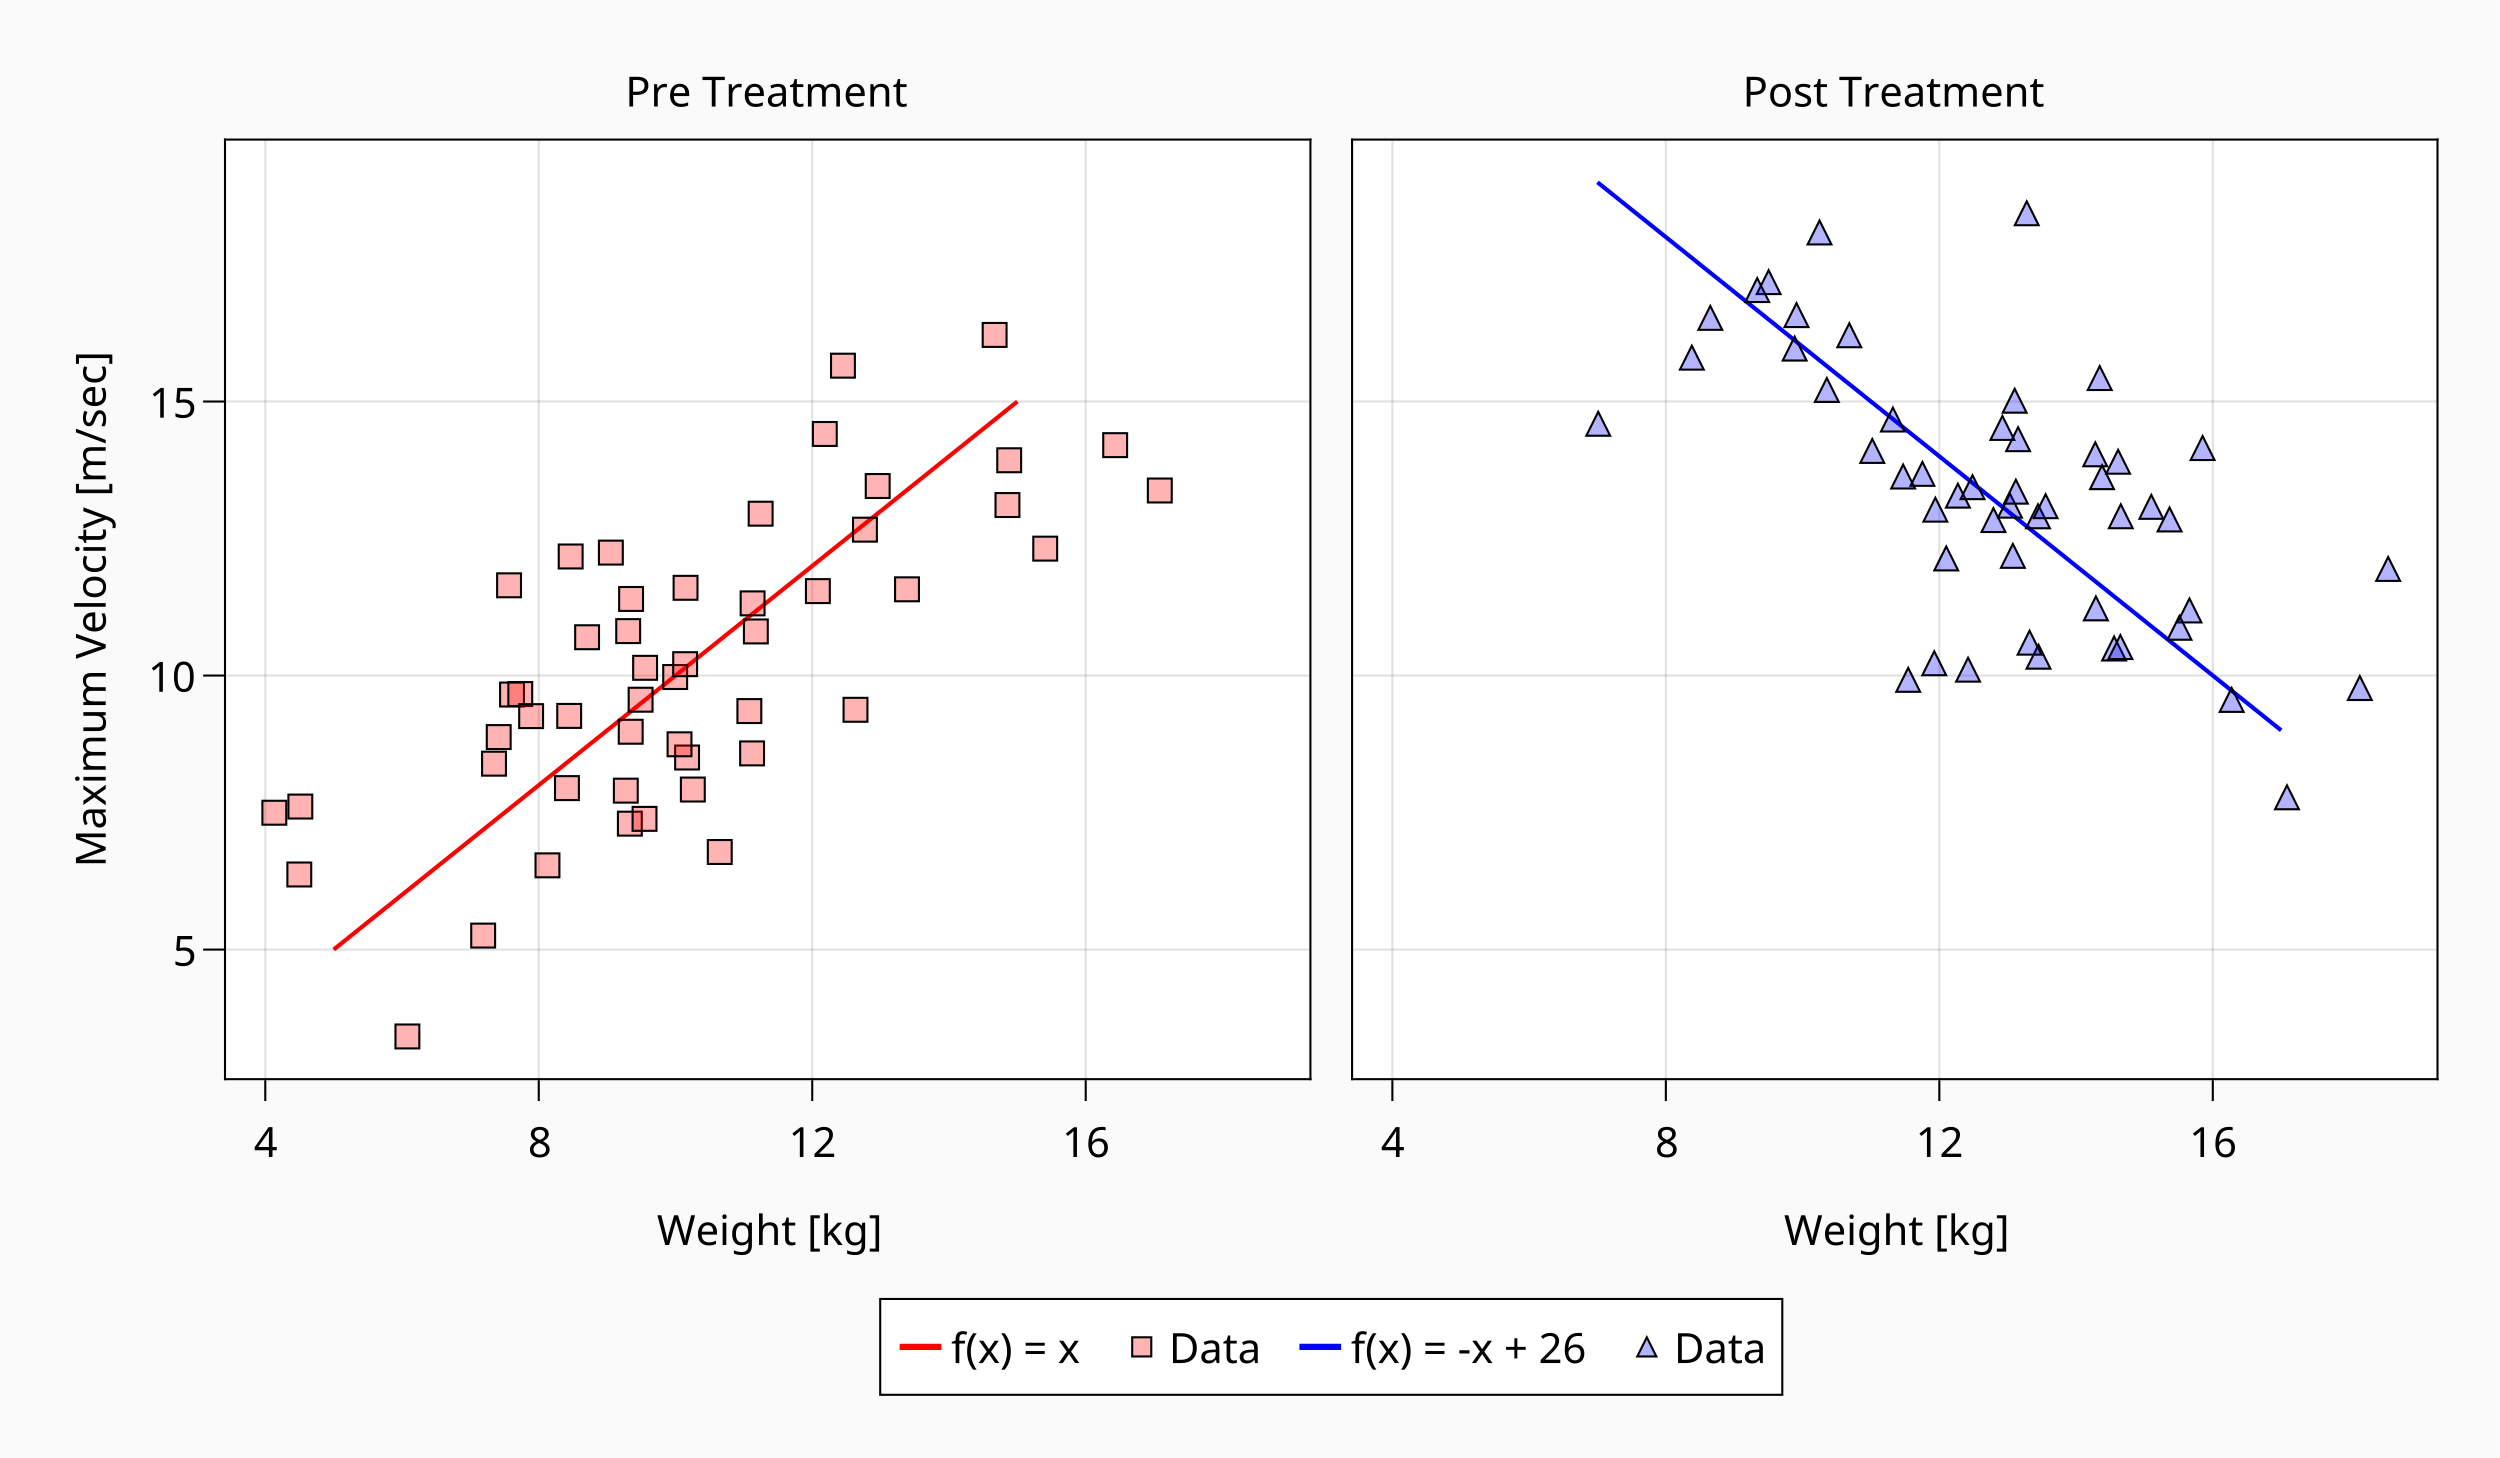 <?xml version="1.0" encoding="UTF-8"?>
<svg xmlns="http://www.w3.org/2000/svg" xmlns:xlink="http://www.w3.org/1999/xlink" width="1200pt" height="700pt" viewBox="0 0 1200 700" version="1.1">
<defs>
<g>
<symbol overflow="visible" id="glyph0-0">
<path style="stroke:none;" d="M 1.891 -14.281 L 10.094 -14.281 L 10.094 0 L 1.891 0 Z M 2.906 -1.016 L 9.078 -1.016 L 9.078 -13.266 L 2.906 -13.266 Z M 2.906 -1.016 "/>
</symbol>
<symbol overflow="visible" id="glyph0-1">
<path style="stroke:none;" d="M 11.031 -3.25 L 8.969 -3.25 L 8.969 0 L 7.25 0 L 7.25 -3.25 L 0.422 -3.25 L 0.422 -4.734 L 7.141 -14.359 L 8.969 -14.359 L 8.969 -4.828 L 11.031 -4.828 Z M 7.25 -4.828 L 7.25 -9.312 C 7.25 -10.207 7.285 -11.266 7.359 -12.484 L 7.281 -12.484 C 7.207 -12.316 7.078 -12.062 6.891 -11.719 C 6.711 -11.383 6.555 -11.117 6.422 -10.922 L 2.141 -4.828 Z M 7.25 -4.828 "/>
</symbol>
<symbol overflow="visible" id="glyph0-2">
<path style="stroke:none;" d="M 5.703 -14.484 C 7.004 -14.484 8.039 -14.18 8.812 -13.578 C 9.594 -12.973 9.984 -12.133 9.984 -11.062 C 9.984 -10.344 9.766 -9.703 9.328 -9.141 C 8.898 -8.578 8.207 -8.051 7.25 -7.562 C 8.406 -7 9.223 -6.41 9.703 -5.797 C 10.191 -5.191 10.438 -4.492 10.438 -3.703 C 10.438 -2.516 10.016 -1.566 9.172 -0.859 C 8.336 -0.148 7.203 0.203 5.766 0.203 C 4.242 0.203 3.066 -0.129 2.234 -0.797 C 1.398 -1.461 0.984 -2.41 0.984 -3.641 C 0.984 -5.266 1.969 -6.539 3.938 -7.469 C 3.051 -7.969 2.41 -8.508 2.016 -9.094 C 1.629 -9.688 1.438 -10.348 1.438 -11.078 C 1.438 -12.117 1.82 -12.945 2.594 -13.562 C 3.375 -14.176 4.41 -14.484 5.703 -14.484 Z M 2.703 -3.625 C 2.703 -2.863 2.969 -2.27 3.5 -1.844 C 4.039 -1.414 4.781 -1.203 5.719 -1.203 C 6.656 -1.203 7.391 -1.422 7.922 -1.859 C 8.453 -2.297 8.719 -2.906 8.719 -3.688 C 8.719 -4.312 8.461 -4.863 7.953 -5.344 C 7.453 -5.832 6.602 -6.297 5.406 -6.734 C 4.457 -6.336 3.77 -5.891 3.344 -5.391 C 2.914 -4.898 2.703 -4.312 2.703 -3.625 Z M 5.688 -13.062 C 4.914 -13.062 4.301 -12.879 3.844 -12.516 C 3.395 -12.148 3.172 -11.645 3.172 -11 C 3.172 -10.582 3.254 -10.219 3.422 -9.906 C 3.598 -9.594 3.852 -9.312 4.188 -9.062 C 4.52 -8.82 5.051 -8.551 5.781 -8.25 C 6.676 -8.613 7.312 -9.016 7.688 -9.453 C 8.062 -9.898 8.25 -10.414 8.25 -11 C 8.25 -11.645 8.016 -12.148 7.547 -12.516 C 7.086 -12.879 6.469 -13.062 5.688 -13.062 Z M 5.688 -13.062 "/>
</symbol>
<symbol overflow="visible" id="glyph0-3">
<path style="stroke:none;" d="M 7.094 0 L 5.375 0 L 5.375 -9.984 C 5.375 -10.867 5.398 -11.688 5.453 -12.438 C 5.273 -12.25 5.082 -12.066 4.875 -11.891 C 4.207 -11.336 3.484 -10.738 2.703 -10.094 L 1.781 -11.281 L 5.641 -14.281 L 7.094 -14.281 Z M 7.094 0 "/>
</symbol>
<symbol overflow="visible" id="glyph0-4">
<path style="stroke:none;" d="M 10.406 0 L 0.953 0 L 0.953 -1.469 L 4.703 -5.25 C 5.828 -6.383 6.57 -7.195 6.938 -7.688 C 7.301 -8.176 7.57 -8.645 7.75 -9.094 C 7.926 -9.551 8.016 -10.047 8.016 -10.578 C 8.016 -11.328 7.789 -11.914 7.344 -12.344 C 6.895 -12.77 6.281 -12.984 5.5 -12.984 C 4.914 -12.984 4.359 -12.883 3.828 -12.688 C 3.305 -12.488 2.719 -12.133 2.062 -11.625 L 1.125 -12.797 C 2.457 -13.922 3.914 -14.484 5.5 -14.484 C 6.82 -14.484 7.875 -14.141 8.656 -13.453 C 9.438 -12.773 9.828 -11.852 9.828 -10.688 C 9.828 -10.062 9.711 -9.457 9.484 -8.875 C 9.254 -8.289 8.91 -7.695 8.453 -7.094 C 8.004 -6.488 7.238 -5.664 6.156 -4.625 L 3.188 -1.688 L 3.188 -1.609 L 10.406 -1.609 Z M 10.406 0 "/>
</symbol>
<symbol overflow="visible" id="glyph0-5">
<path style="stroke:none;" d="M 1.109 -6.109 C 1.109 -11.691 3.285 -14.484 7.641 -14.484 C 8.391 -14.484 8.977 -14.422 9.406 -14.297 L 9.406 -12.797 C 8.906 -12.953 8.328 -13.031 7.672 -13.031 C 6.16 -13.031 5 -12.566 4.188 -11.641 C 3.383 -10.723 2.941 -9.258 2.859 -7.25 L 2.984 -7.25 C 3.691 -8.375 4.816 -8.938 6.359 -8.938 C 7.648 -8.938 8.66 -8.547 9.391 -7.766 C 10.129 -6.984 10.5 -5.926 10.5 -4.594 C 10.5 -3.125 10.094 -1.957 9.281 -1.094 C 8.469 -0.227 7.359 0.203 5.953 0.203 C 4.984 0.203 4.129 -0.047 3.391 -0.547 C 2.66 -1.047 2.098 -1.77 1.703 -2.719 C 1.305 -3.676 1.109 -4.805 1.109 -6.109 Z M 5.938 -1.281 C 6.844 -1.281 7.539 -1.566 8.031 -2.141 C 8.52 -2.723 8.766 -3.539 8.766 -4.594 C 8.766 -5.551 8.523 -6.285 8.047 -6.797 C 7.566 -7.305 6.883 -7.562 6 -7.562 C 5.426 -7.562 4.906 -7.441 4.438 -7.203 C 3.969 -6.973 3.586 -6.648 3.297 -6.234 C 3.016 -5.816 2.875 -5.383 2.875 -4.938 C 2.875 -4.289 3.004 -3.68 3.266 -3.109 C 3.523 -2.535 3.883 -2.086 4.344 -1.766 C 4.812 -1.441 5.344 -1.281 5.938 -1.281 Z M 5.938 -1.281 "/>
</symbol>
<symbol overflow="visible" id="glyph0-6">
<path style="stroke:none;" d="M 14.547 0 L 12.719 0 L 9.938 -9.359 C 9.531 -10.754 9.289 -11.691 9.219 -12.172 C 9.113 -11.43 8.883 -10.473 8.531 -9.297 L 5.844 0 L 4.031 0 L 0.25 -14.281 L 2.125 -14.281 L 4.344 -5.562 C 4.633 -4.414 4.859 -3.281 5.016 -2.156 C 5.16 -3.227 5.414 -4.398 5.781 -5.672 L 8.297 -14.281 L 10.156 -14.281 L 12.781 -5.594 C 13.125 -4.469 13.383 -3.32 13.562 -2.156 C 13.664 -3.051 13.898 -4.191 14.266 -5.578 L 16.469 -14.281 L 18.344 -14.281 Z M 14.547 0 "/>
</symbol>
<symbol overflow="visible" id="glyph0-7">
<path style="stroke:none;" d="M 6.266 0.203 C 4.648 0.203 3.383 -0.281 2.469 -1.25 C 1.562 -2.227 1.109 -3.57 1.109 -5.281 C 1.109 -7 1.531 -8.367 2.375 -9.391 C 3.227 -10.41 4.383 -10.922 5.844 -10.922 C 7.188 -10.922 8.258 -10.484 9.062 -9.609 C 9.863 -8.742 10.266 -7.566 10.266 -6.078 L 10.266 -5.016 L 2.922 -5.016 C 2.953 -3.797 3.258 -2.867 3.844 -2.234 C 4.438 -1.609 5.27 -1.297 6.344 -1.297 C 6.914 -1.297 7.457 -1.348 7.969 -1.453 C 8.477 -1.555 9.082 -1.754 9.781 -2.047 L 9.781 -0.5 C 9.188 -0.25 8.629 -0.07 8.109 0.031 C 7.586 0.145 6.973 0.203 6.266 0.203 Z M 5.828 -9.484 C 4.984 -9.484 4.316 -9.211 3.828 -8.672 C 3.336 -8.129 3.047 -7.379 2.953 -6.422 L 8.422 -6.422 C 8.41 -7.422 8.176 -8.18 7.719 -8.703 C 7.27 -9.223 6.641 -9.484 5.828 -9.484 Z M 5.828 -9.484 "/>
</symbol>
<symbol overflow="visible" id="glyph0-8">
<path style="stroke:none;" d="M 3.453 0 L 1.703 0 L 1.703 -10.719 L 3.453 -10.719 Z M 1.562 -13.625 C 1.562 -14.008 1.66 -14.289 1.859 -14.469 C 2.055 -14.645 2.301 -14.734 2.594 -14.734 C 2.875 -14.734 3.113 -14.645 3.312 -14.469 C 3.52 -14.289 3.625 -14.008 3.625 -13.625 C 3.625 -13.238 3.52 -12.953 3.312 -12.766 C 3.113 -12.586 2.875 -12.5 2.594 -12.5 C 2.301 -12.5 2.055 -12.586 1.859 -12.766 C 1.66 -12.953 1.562 -13.238 1.562 -13.625 Z M 1.562 -13.625 "/>
</symbol>
<symbol overflow="visible" id="glyph0-9">
<path style="stroke:none;" d="M 5.781 -1.234 C 6.863 -1.234 7.648 -1.523 8.141 -2.109 C 8.629 -2.691 8.875 -3.629 8.875 -4.922 L 8.875 -5.344 C 8.875 -6.77 8.625 -7.805 8.125 -8.453 C 7.633 -9.109 6.844 -9.438 5.75 -9.438 C 4.844 -9.438 4.145 -9.082 3.656 -8.375 C 3.164 -7.664 2.922 -6.648 2.922 -5.328 C 2.922 -3.992 3.16 -2.977 3.641 -2.281 C 4.117 -1.582 4.832 -1.234 5.781 -1.234 Z M 8.859 -0.094 L 8.922 -1.422 L 8.844 -1.422 C 8.113 -0.336 7.004 0.203 5.516 0.203 C 4.129 0.203 3.047 -0.281 2.266 -1.25 C 1.492 -2.219 1.109 -3.582 1.109 -5.344 C 1.109 -7.07 1.5 -8.43 2.281 -9.422 C 3.062 -10.422 4.133 -10.922 5.5 -10.922 C 6.945 -10.922 8.066 -10.379 8.859 -9.297 L 8.969 -9.297 L 9.203 -10.719 L 10.594 -10.719 L 10.594 0.172 C 10.594 1.711 10.203 2.867 9.422 3.641 C 8.648 4.422 7.441 4.812 5.797 4.812 C 4.234 4.812 2.945 4.582 1.938 4.125 L 1.938 2.5 C 2.977 3.062 4.301 3.344 5.906 3.344 C 6.812 3.344 7.531 3.07 8.062 2.531 C 8.594 2 8.859 1.266 8.859 0.328 Z M 8.859 -0.094 "/>
</symbol>
<symbol overflow="visible" id="glyph0-10">
<path style="stroke:none;" d="M 9 0 L 9 -6.859 C 9 -7.734 8.805 -8.379 8.422 -8.797 C 8.035 -9.223 7.43 -9.438 6.609 -9.438 C 5.516 -9.438 4.711 -9.133 4.203 -8.531 C 3.703 -7.926 3.453 -6.926 3.453 -5.531 L 3.453 0 L 1.703 0 L 1.703 -15.203 L 3.453 -15.203 L 3.453 -10.75 C 3.453 -10.156 3.422 -9.648 3.359 -9.234 L 3.484 -9.234 C 3.797 -9.754 4.242 -10.16 4.828 -10.453 C 5.422 -10.754 6.082 -10.906 6.812 -10.906 C 8.113 -10.906 9.094 -10.594 9.75 -9.969 C 10.414 -9.344 10.75 -8.348 10.75 -6.984 L 10.75 0 Z M 9 0 "/>
</symbol>
<symbol overflow="visible" id="glyph0-11">
<path style="stroke:none;" d="M 5.281 -1.234 C 5.508 -1.234 5.773 -1.254 6.078 -1.297 C 6.391 -1.348 6.625 -1.406 6.781 -1.469 L 6.781 -0.125 C 6.613 -0.051 6.359 0.02 6.016 0.094 C 5.68 0.164 5.336 0.203 4.984 0.203 C 2.891 0.203 1.844 -0.898 1.844 -3.109 L 1.844 -9.359 L 0.328 -9.359 L 0.328 -10.203 L 1.859 -10.906 L 2.562 -13.188 L 3.609 -13.188 L 3.609 -10.719 L 6.703 -10.719 L 6.703 -9.359 L 3.609 -9.359 L 3.609 -3.172 C 3.609 -2.547 3.754 -2.066 4.047 -1.734 C 4.348 -1.398 4.758 -1.234 5.281 -1.234 Z M 5.281 -1.234 "/>
</symbol>
<symbol overflow="visible" id="glyph0-12">
<path style="stroke:none;" d=""/>
</symbol>
<symbol overflow="visible" id="glyph0-13">
<path style="stroke:none;" d="M 6.078 3.172 L 1.609 3.172 L 1.609 -14.281 L 6.078 -14.281 L 6.078 -12.844 L 3.328 -12.844 L 3.328 1.719 L 6.078 1.719 Z M 6.078 3.172 "/>
</symbol>
<symbol overflow="visible" id="glyph0-14">
<path style="stroke:none;" d="M 3.438 -5.516 L 4.031 -6.281 L 4.719 -7.094 L 8.141 -10.719 L 10.203 -10.719 L 5.859 -6.141 L 10.5 0 L 8.375 0 L 4.656 -5 L 3.438 -3.938 L 3.438 0 L 1.703 0 L 1.703 -15.203 L 3.438 -15.203 L 3.438 -7.25 L 3.359 -5.516 Z M 3.438 -5.516 "/>
</symbol>
<symbol overflow="visible" id="glyph0-15">
<path style="stroke:none;" d="M 0.5 1.719 L 3.266 1.719 L 3.266 -12.844 L 0.5 -12.844 L 0.5 -14.281 L 4.984 -14.281 L 4.984 3.172 L 0.5 3.172 Z M 0.5 1.719 "/>
</symbol>
<symbol overflow="visible" id="glyph0-16">
<path style="stroke:none;" d="M 5.5 -8.766 C 6.988 -8.766 8.16 -8.391 9.016 -7.641 C 9.867 -6.891 10.297 -5.863 10.297 -4.562 C 10.297 -3.07 9.82 -1.906 8.875 -1.062 C 7.938 -0.219 6.633 0.203 4.969 0.203 C 3.363 0.203 2.129 -0.055 1.266 -0.578 L 1.266 -2.234 C 1.742 -1.953 2.32 -1.723 3 -1.547 C 3.676 -1.379 4.336 -1.297 4.984 -1.297 C 6.098 -1.297 6.961 -1.562 7.578 -2.094 C 8.191 -2.633 8.5 -3.398 8.5 -4.391 C 8.5 -6.316 7.305 -7.281 4.922 -7.281 C 4.148 -7.281 3.336 -7.18 2.484 -6.984 L 1.609 -7.547 L 2.141 -14.281 L 9.297 -14.281 L 9.297 -12.672 L 3.641 -12.672 L 3.297 -8.531 C 4.047 -8.688 4.781 -8.766 5.5 -8.766 Z M 5.5 -8.766 "/>
</symbol>
<symbol overflow="visible" id="glyph0-17">
<path style="stroke:none;" d="M 10.453 -7.156 C 10.453 -4.676 10.062 -2.828 9.281 -1.609 C 8.5 -0.398 7.305 0.203 5.703 0.203 C 4.148 0.203 2.973 -0.422 2.172 -1.672 C 1.379 -2.922 0.984 -4.75 0.984 -7.156 C 0.984 -9.645 1.367 -11.488 2.141 -12.688 C 2.91 -13.895 4.098 -14.5 5.703 -14.5 C 7.254 -14.5 8.43 -13.875 9.234 -12.625 C 10.047 -11.375 10.453 -9.551 10.453 -7.156 Z M 2.75 -7.156 C 2.75 -5.082 2.984 -3.586 3.453 -2.672 C 3.922 -1.754 4.672 -1.297 5.703 -1.297 C 6.742 -1.297 7.5 -1.766 7.969 -2.703 C 8.445 -3.648 8.688 -5.133 8.688 -7.156 C 8.688 -9.164 8.445 -10.641 7.969 -11.578 C 7.5 -12.523 6.742 -13 5.703 -13 C 4.66 -13 3.906 -12.535 3.438 -11.609 C 2.977 -10.68 2.75 -9.195 2.75 -7.156 Z M 2.75 -7.156 "/>
</symbol>
<symbol overflow="visible" id="glyph0-18">
<path style="stroke:none;" d="M 11.078 -10.078 C 11.078 -8.617 10.578 -7.5 9.578 -6.719 C 8.586 -5.945 7.188 -5.562 5.375 -5.562 L 3.734 -5.562 L 3.734 0 L 1.938 0 L 1.938 -14.281 L 5.719 -14.281 C 9.289 -14.281 11.078 -12.879 11.078 -10.078 Z M 3.734 -7.094 L 5.172 -7.094 C 6.598 -7.094 7.629 -7.32 8.266 -7.781 C 8.898 -8.25 9.219 -8.988 9.219 -10 C 9.219 -10.914 8.922 -11.602 8.328 -12.062 C 7.734 -12.52 6.812 -12.75 5.562 -12.75 L 3.734 -12.75 Z M 3.734 -7.094 "/>
</symbol>
<symbol overflow="visible" id="glyph0-19">
<path style="stroke:none;" d="M 6.703 -10.922 C 7.172 -10.922 7.586 -10.879 7.953 -10.797 L 7.75 -9.188 C 7.352 -9.27 6.961 -9.312 6.578 -9.312 C 6.016 -9.312 5.488 -9.156 5 -8.844 C 4.52 -8.531 4.141 -8.098 3.859 -7.547 C 3.586 -7.004 3.453 -6.395 3.453 -5.719 L 3.453 0 L 1.703 0 L 1.703 -10.719 L 3.141 -10.719 L 3.344 -8.766 L 3.422 -8.766 C 3.828 -9.473 4.312 -10.008 4.875 -10.375 C 5.438 -10.738 6.047 -10.922 6.703 -10.922 Z M 6.703 -10.922 "/>
</symbol>
<symbol overflow="visible" id="glyph0-20">
<path style="stroke:none;" d="M 6.469 0 L 4.656 0 L 4.656 -12.703 L 0.203 -12.703 L 0.203 -14.281 L 10.906 -14.281 L 10.906 -12.703 L 6.469 -12.703 Z M 6.469 0 "/>
</symbol>
<symbol overflow="visible" id="glyph0-21">
<path style="stroke:none;" d="M 8.328 0 L 7.984 -1.531 L 7.906 -1.531 C 7.363 -0.852 6.828 -0.395 6.297 -0.156 C 5.773 0.082 5.109 0.203 4.297 0.203 C 3.242 0.203 2.414 -0.07 1.812 -0.625 C 1.219 -1.188 0.922 -1.973 0.922 -2.984 C 0.922 -5.148 2.633 -6.285 6.062 -6.391 L 7.875 -6.469 L 7.875 -7.094 C 7.875 -7.914 7.695 -8.52 7.344 -8.906 C 7 -9.289 6.441 -9.484 5.672 -9.484 C 5.098 -9.484 4.555 -9.395 4.047 -9.219 C 3.547 -9.051 3.078 -8.863 2.641 -8.656 L 2.094 -9.984 C 2.633 -10.266 3.223 -10.488 3.859 -10.656 C 4.504 -10.82 5.141 -10.906 5.766 -10.906 C 7.055 -10.906 8.016 -10.617 8.641 -10.047 C 9.273 -9.473 9.594 -8.562 9.594 -7.312 L 9.594 0 Z M 4.703 -1.219 C 5.68 -1.219 6.453 -1.484 7.016 -2.016 C 7.578 -2.547 7.859 -3.301 7.859 -4.281 L 7.859 -5.25 L 6.281 -5.172 C 5.051 -5.129 4.156 -4.938 3.594 -4.594 C 3.031 -4.25 2.75 -3.703 2.75 -2.953 C 2.75 -2.398 2.914 -1.973 3.25 -1.672 C 3.594 -1.367 4.078 -1.219 4.703 -1.219 Z M 4.703 -1.219 "/>
</symbol>
<symbol overflow="visible" id="glyph0-22">
<path style="stroke:none;" d="M 15.344 0 L 15.344 -6.906 C 15.344 -8.594 14.617 -9.438 13.172 -9.438 C 12.172 -9.438 11.438 -9.145 10.969 -8.562 C 10.5 -7.988 10.266 -7.109 10.266 -5.922 L 10.266 0 L 8.516 0 L 8.516 -6.906 C 8.516 -7.75 8.336 -8.379 7.984 -8.797 C 7.629 -9.223 7.07 -9.438 6.312 -9.438 C 5.32 -9.438 4.598 -9.133 4.141 -8.531 C 3.68 -7.926 3.453 -6.938 3.453 -5.562 L 3.453 0 L 1.703 0 L 1.703 -10.719 L 3.109 -10.719 L 3.375 -9.266 L 3.484 -9.266 C 3.785 -9.785 4.211 -10.191 4.766 -10.484 C 5.328 -10.773 5.953 -10.922 6.641 -10.922 C 8.316 -10.922 9.41 -10.32 9.922 -9.125 L 10.016 -9.125 C 10.359 -9.695 10.828 -10.141 11.422 -10.453 C 12.023 -10.766 12.703 -10.922 13.453 -10.922 C 14.672 -10.922 15.578 -10.609 16.172 -9.984 C 16.773 -9.359 17.078 -8.359 17.078 -6.984 L 17.078 0 Z M 15.344 0 "/>
</symbol>
<symbol overflow="visible" id="glyph0-23">
<path style="stroke:none;" d="M 9 0 L 9 -6.859 C 9 -7.734 8.805 -8.379 8.422 -8.797 C 8.035 -9.223 7.43 -9.438 6.609 -9.438 C 5.504 -9.438 4.703 -9.133 4.203 -8.531 C 3.703 -7.926 3.453 -6.938 3.453 -5.562 L 3.453 0 L 1.703 0 L 1.703 -10.719 L 3.109 -10.719 L 3.375 -9.266 L 3.484 -9.266 C 3.805 -9.785 4.266 -10.191 4.859 -10.484 C 5.461 -10.773 6.129 -10.922 6.859 -10.922 C 8.172 -10.922 9.145 -10.598 9.781 -9.953 C 10.426 -9.316 10.75 -8.328 10.75 -6.984 L 10.75 0 Z M 9 0 "/>
</symbol>
<symbol overflow="visible" id="glyph0-24">
<path style="stroke:none;" d="M 11.016 -5.375 C 11.016 -3.625 10.57 -2.254 9.688 -1.266 C 8.801 -0.285 7.578 0.203 6.016 0.203 C 5.047 0.203 4.188 -0.02 3.438 -0.469 C 2.688 -0.926 2.109 -1.578 1.703 -2.422 C 1.305 -3.273 1.109 -4.258 1.109 -5.375 C 1.109 -7.125 1.539 -8.484 2.406 -9.453 C 3.281 -10.43 4.504 -10.922 6.078 -10.922 C 7.586 -10.922 8.785 -10.422 9.672 -9.422 C 10.566 -8.43 11.016 -7.082 11.016 -5.375 Z M 2.922 -5.375 C 2.922 -4.031 3.188 -3.008 3.719 -2.312 C 4.25 -1.613 5.031 -1.266 6.062 -1.266 C 7.082 -1.266 7.859 -1.613 8.391 -2.312 C 8.93 -3.008 9.203 -4.031 9.203 -5.375 C 9.203 -6.727 8.93 -7.742 8.391 -8.422 C 7.859 -9.098 7.07 -9.438 6.031 -9.438 C 3.957 -9.438 2.922 -8.082 2.922 -5.375 Z M 2.922 -5.375 "/>
</symbol>
<symbol overflow="visible" id="glyph0-25">
<path style="stroke:none;" d="M 8.688 -2.953 C 8.688 -1.953 8.312 -1.176 7.562 -0.625 C 6.812 -0.07 5.758 0.203 4.406 0.203 C 2.988 0.203 1.863 -0.023 1.031 -0.484 L 1.031 -2.078 C 2.207 -1.504 3.344 -1.219 4.438 -1.219 C 5.32 -1.219 5.969 -1.359 6.375 -1.641 C 6.781 -1.93 6.984 -2.316 6.984 -2.797 C 6.984 -3.223 6.789 -3.582 6.406 -3.875 C 6.02 -4.164 5.332 -4.504 4.344 -4.891 C 3.332 -5.273 2.617 -5.602 2.203 -5.875 C 1.797 -6.156 1.492 -6.469 1.297 -6.812 C 1.109 -7.156 1.016 -7.578 1.016 -8.078 C 1.016 -8.953 1.375 -9.645 2.094 -10.156 C 2.812 -10.664 3.797 -10.922 5.047 -10.922 C 6.254 -10.922 7.391 -10.68 8.453 -10.203 L 7.859 -8.797 C 6.773 -9.254 5.797 -9.484 4.922 -9.484 C 4.191 -9.484 3.641 -9.367 3.266 -9.141 C 2.891 -8.91 2.703 -8.594 2.703 -8.188 C 2.703 -7.789 2.863 -7.461 3.188 -7.203 C 3.508 -6.953 4.266 -6.598 5.453 -6.141 C 6.348 -5.805 7.008 -5.492 7.438 -5.203 C 7.863 -4.922 8.176 -4.602 8.375 -4.25 C 8.582 -3.895 8.688 -3.461 8.688 -2.953 Z M 8.688 -2.953 "/>
</symbol>
<symbol overflow="visible" id="glyph1-0">
<path style="stroke:none;" d="M -14.281 -1.891 L -14.281 -10.094 L 0 -10.094 L 0 -1.891 Z M -1.016 -2.906 L -1.016 -9.078 L -13.266 -9.078 L -13.266 -2.906 Z M -1.016 -2.906 "/>
</symbol>
<symbol overflow="visible" id="glyph1-1">
<path style="stroke:none;" d="M 0 -8.25 L -12.516 -3.531 L -12.516 -3.453 C -11.473 -3.555 -10.188 -3.609 -8.656 -3.609 L 0 -3.609 L 0 -1.938 L -14.281 -1.938 L -14.281 -4.594 L -2.578 -9 L -2.578 -9.078 L -14.281 -13.562 L -14.281 -16.203 L 0 -16.203 L 0 -14.422 L -8.781 -14.422 C -9.758 -14.422 -11 -14.469 -12.5 -14.562 L -12.5 -14.484 L 0 -9.719 Z M 0 -8.25 "/>
</symbol>
<symbol overflow="visible" id="glyph1-2">
<path style="stroke:none;" d="M 0 -8.328 L -1.531 -7.984 L -1.531 -7.906 C -0.852 -7.363 -0.395 -6.828 -0.156 -6.297 C 0.082 -5.773 0.203 -5.109 0.203 -4.297 C 0.203 -3.242 -0.07 -2.414 -0.625 -1.812 C -1.188 -1.219 -1.973 -0.922 -2.984 -0.922 C -5.148 -0.922 -6.285 -2.633 -6.391 -6.062 L -6.469 -7.875 L -7.094 -7.875 C -7.914 -7.875 -8.52 -7.695 -8.906 -7.344 C -9.289 -7 -9.484 -6.441 -9.484 -5.672 C -9.484 -5.098 -9.395 -4.555 -9.219 -4.047 C -9.051 -3.547 -8.863 -3.078 -8.656 -2.641 L -9.984 -2.094 C -10.266 -2.633 -10.488 -3.223 -10.656 -3.859 C -10.82 -4.504 -10.906 -5.141 -10.906 -5.766 C -10.906 -7.055 -10.617 -8.016 -10.047 -8.641 C -9.473 -9.273 -8.562 -9.594 -7.312 -9.594 L 0 -9.594 Z M -1.219 -4.703 C -1.219 -5.68 -1.484 -6.453 -2.016 -7.016 C -2.547 -7.578 -3.301 -7.859 -4.281 -7.859 L -5.25 -7.859 L -5.172 -6.281 C -5.129 -5.051 -4.938 -4.156 -4.594 -3.594 C -4.25 -3.031 -3.703 -2.75 -2.953 -2.75 C -2.398 -2.75 -1.973 -2.914 -1.672 -3.25 C -1.367 -3.594 -1.219 -4.078 -1.219 -4.703 Z M -1.219 -4.703 "/>
</symbol>
<symbol overflow="visible" id="glyph1-3">
<path style="stroke:none;" d="M -5.484 -4.234 L -10.719 -0.531 L -10.719 -2.547 L -6.688 -5.297 L -10.719 -8.031 L -10.719 -10.016 L -5.484 -6.312 L 0 -10.219 L 0 -8.219 L -4.281 -5.297 L 0 -2.344 L 0 -0.359 Z M -5.484 -4.234 "/>
</symbol>
<symbol overflow="visible" id="glyph1-4">
<path style="stroke:none;" d="M 0 -3.453 L 0 -1.703 L -10.719 -1.703 L -10.719 -3.453 Z M -13.625 -1.562 C -14.008 -1.562 -14.289 -1.66 -14.469 -1.859 C -14.645 -2.055 -14.734 -2.301 -14.734 -2.594 C -14.734 -2.875 -14.645 -3.113 -14.469 -3.312 C -14.289 -3.52 -14.008 -3.625 -13.625 -3.625 C -13.238 -3.625 -12.953 -3.52 -12.766 -3.312 C -12.586 -3.113 -12.5 -2.875 -12.5 -2.594 C -12.5 -2.301 -12.586 -2.055 -12.766 -1.859 C -12.953 -1.66 -13.238 -1.562 -13.625 -1.562 Z M -13.625 -1.562 "/>
</symbol>
<symbol overflow="visible" id="glyph1-5">
<path style="stroke:none;" d="M 0 -15.344 L -6.906 -15.344 C -8.594 -15.344 -9.438 -14.617 -9.438 -13.172 C -9.438 -12.172 -9.145 -11.438 -8.562 -10.969 C -7.988 -10.5 -7.109 -10.266 -5.922 -10.266 L 0 -10.266 L 0 -8.516 L -6.906 -8.516 C -7.75 -8.516 -8.379 -8.336 -8.797 -7.984 C -9.223 -7.629 -9.438 -7.07 -9.438 -6.312 C -9.438 -5.32 -9.133 -4.598 -8.531 -4.141 C -7.926 -3.68 -6.938 -3.453 -5.562 -3.453 L 0 -3.453 L 0 -1.703 L -10.719 -1.703 L -10.719 -3.109 L -9.266 -3.375 L -9.266 -3.484 C -9.785 -3.785 -10.191 -4.211 -10.484 -4.766 C -10.773 -5.328 -10.922 -5.953 -10.922 -6.641 C -10.922 -8.316 -10.32 -9.41 -9.125 -9.922 L -9.125 -10.016 C -9.695 -10.359 -10.141 -10.828 -10.453 -11.422 C -10.766 -12.023 -10.922 -12.703 -10.922 -13.453 C -10.922 -14.672 -10.609 -15.578 -9.984 -16.172 C -9.359 -16.773 -8.359 -17.078 -6.984 -17.078 L 0 -17.078 Z M 0 -15.344 "/>
</symbol>
<symbol overflow="visible" id="glyph1-6">
<path style="stroke:none;" d="M -10.719 -3.359 L -3.812 -3.359 C -2.945 -3.359 -2.305 -3.551 -1.891 -3.938 C -1.473 -4.32 -1.266 -4.926 -1.266 -5.75 C -1.266 -6.844 -1.566 -7.641 -2.172 -8.141 C -2.785 -8.641 -3.773 -8.891 -5.141 -8.891 L -10.719 -8.891 L -10.719 -10.672 L 0 -10.672 L 0 -9.219 L -1.422 -8.969 L -1.422 -8.875 C -0.898 -8.562 -0.5 -8.109 -0.219 -7.516 C 0.062 -6.93 0.203 -6.254 0.203 -5.484 C 0.203 -4.191 -0.102 -3.219 -0.719 -2.562 C -1.344 -1.906 -2.336 -1.578 -3.703 -1.578 L -10.719 -1.578 Z M -10.719 -3.359 "/>
</symbol>
<symbol overflow="visible" id="glyph1-7">
<path style="stroke:none;" d=""/>
</symbol>
<symbol overflow="visible" id="glyph1-8">
<path style="stroke:none;" d="M -14.281 0 L -14.281 -1.891 L -5.125 -5.094 C -3.957 -5.508 -2.914 -5.812 -2 -6 C -2.82 -6.156 -3.875 -6.457 -5.156 -6.906 L -14.281 -10.094 L -14.281 -12 L 0 -6.906 L 0 -5.094 Z M -14.281 0 "/>
</symbol>
<symbol overflow="visible" id="glyph1-9">
<path style="stroke:none;" d="M 0.203 -6.266 C 0.203 -4.648 -0.281 -3.383 -1.25 -2.469 C -2.227 -1.562 -3.57 -1.109 -5.281 -1.109 C -7 -1.109 -8.367 -1.531 -9.391 -2.375 C -10.41 -3.227 -10.922 -4.383 -10.922 -5.844 C -10.922 -7.188 -10.484 -8.258 -9.609 -9.062 C -8.742 -9.863 -7.566 -10.266 -6.078 -10.266 L -5.016 -10.266 L -5.016 -2.922 C -3.797 -2.953 -2.867 -3.258 -2.234 -3.844 C -1.609 -4.438 -1.297 -5.27 -1.297 -6.344 C -1.297 -6.914 -1.348 -7.457 -1.453 -7.969 C -1.555 -8.477 -1.754 -9.082 -2.047 -9.781 L -0.5 -9.781 C -0.25 -9.188 -0.07 -8.629 0.031 -8.109 C 0.145 -7.586 0.203 -6.973 0.203 -6.266 Z M -9.484 -5.828 C -9.484 -4.984 -9.211 -4.316 -8.672 -3.828 C -8.129 -3.336 -7.379 -3.047 -6.422 -2.953 L -6.422 -8.422 C -7.422 -8.41 -8.18 -8.176 -8.703 -7.719 C -9.223 -7.27 -9.484 -6.641 -9.484 -5.828 Z M -9.484 -5.828 "/>
</symbol>
<symbol overflow="visible" id="glyph1-10">
<path style="stroke:none;" d="M 0 -3.453 L 0 -1.703 L -15.203 -1.703 L -15.203 -3.453 Z M 0 -3.453 "/>
</symbol>
<symbol overflow="visible" id="glyph1-11">
<path style="stroke:none;" d="M -5.375 -11.016 C -3.625 -11.016 -2.254 -10.57 -1.266 -9.688 C -0.285 -8.801 0.203 -7.578 0.203 -6.016 C 0.203 -5.047 -0.02 -4.188 -0.469 -3.438 C -0.926 -2.688 -1.578 -2.109 -2.422 -1.703 C -3.273 -1.305 -4.258 -1.109 -5.375 -1.109 C -7.125 -1.109 -8.484 -1.539 -9.453 -2.406 C -10.43 -3.281 -10.922 -4.504 -10.922 -6.078 C -10.922 -7.586 -10.422 -8.785 -9.422 -9.672 C -8.43 -10.566 -7.082 -11.016 -5.375 -11.016 Z M -5.375 -2.922 C -4.031 -2.922 -3.008 -3.188 -2.312 -3.719 C -1.613 -4.25 -1.266 -5.031 -1.266 -6.062 C -1.266 -7.082 -1.613 -7.859 -2.312 -8.391 C -3.008 -8.93 -4.031 -9.203 -5.375 -9.203 C -6.727 -9.203 -7.742 -8.93 -8.422 -8.391 C -9.098 -7.859 -9.438 -7.07 -9.438 -6.031 C -9.438 -3.957 -8.082 -2.922 -5.375 -2.922 Z M -5.375 -2.922 "/>
</symbol>
<symbol overflow="visible" id="glyph1-12">
<path style="stroke:none;" d="M 0.203 -6 C 0.203 -4.457 -0.27 -3.254 -1.219 -2.391 C -2.164 -1.535 -3.523 -1.109 -5.297 -1.109 C -7.098 -1.109 -8.484 -1.539 -9.453 -2.406 C -10.43 -3.281 -10.922 -4.52 -10.922 -6.125 C -10.922 -6.645 -10.863 -7.16 -10.75 -7.672 C -10.645 -8.18 -10.508 -8.602 -10.344 -8.938 L -8.875 -8.406 C -9.219 -7.5 -9.391 -6.723 -9.391 -6.078 C -9.391 -5.004 -9.047 -4.207 -8.359 -3.688 C -7.68 -3.176 -6.672 -2.922 -5.328 -2.922 C -4.023 -2.922 -3.031 -3.176 -2.344 -3.688 C -1.656 -4.207 -1.312 -4.973 -1.312 -5.984 C -1.312 -6.922 -1.52 -7.848 -1.938 -8.766 L -0.375 -8.766 C 0.008 -8.016 0.203 -7.094 0.203 -6 Z M 0.203 -6 "/>
</symbol>
<symbol overflow="visible" id="glyph1-13">
<path style="stroke:none;" d="M -1.234 -5.281 C -1.234 -5.508 -1.254 -5.773 -1.297 -6.078 C -1.348 -6.391 -1.406 -6.625 -1.469 -6.781 L -0.125 -6.781 C -0.051 -6.613 0.02 -6.359 0.094 -6.016 C 0.164 -5.68 0.203 -5.336 0.203 -4.984 C 0.203 -2.891 -0.898 -1.844 -3.109 -1.844 L -9.359 -1.844 L -9.359 -0.328 L -10.203 -0.328 L -10.906 -1.859 L -13.188 -2.562 L -13.188 -3.609 L -10.719 -3.609 L -10.719 -6.703 L -9.359 -6.703 L -9.359 -3.609 L -3.172 -3.609 C -2.547 -3.609 -2.066 -3.754 -1.734 -4.047 C -1.398 -4.348 -1.234 -4.758 -1.234 -5.281 Z M -1.234 -5.281 "/>
</symbol>
<symbol overflow="visible" id="glyph1-14">
<path style="stroke:none;" d="M -10.719 -0.016 L -10.719 -1.906 L -4.625 -4.219 C -3.289 -4.707 -2.316 -5.008 -1.703 -5.125 L -1.703 -5.203 C -1.941 -5.254 -2.391 -5.383 -3.047 -5.594 C -3.711 -5.801 -4.242 -5.977 -4.641 -6.125 L -10.719 -8.297 L -10.719 -10.203 L 1.484 -5.578 C 2.672 -5.129 3.52 -4.594 4.031 -3.969 C 4.551 -3.352 4.812 -2.594 4.812 -1.688 C 4.812 -1.195 4.754 -0.707 4.641 -0.219 L 3.25 -0.219 C 3.32 -0.551 3.359 -0.941 3.359 -1.391 C 3.359 -1.953 3.203 -2.426 2.891 -2.812 C 2.586 -3.207 2.113 -3.531 1.469 -3.781 L 0.047 -4.344 Z M -10.719 -0.016 "/>
</symbol>
<symbol overflow="visible" id="glyph1-15">
<path style="stroke:none;" d="M 3.172 -6.078 L 3.172 -1.609 L -14.281 -1.609 L -14.281 -6.078 L -12.844 -6.078 L -12.844 -3.328 L 1.719 -3.328 L 1.719 -6.078 Z M 3.172 -6.078 "/>
</symbol>
<symbol overflow="visible" id="glyph1-16">
<path style="stroke:none;" d="M -14.281 -7.234 L 0 -1.922 L 0 -0.203 L -14.281 -5.516 Z M -14.281 -7.234 "/>
</symbol>
<symbol overflow="visible" id="glyph1-17">
<path style="stroke:none;" d="M -2.953 -8.688 C -1.953 -8.688 -1.176 -8.312 -0.625 -7.562 C -0.07 -6.812 0.203 -5.758 0.203 -4.406 C 0.203 -2.988 -0.023 -1.863 -0.484 -1.031 L -2.078 -1.031 C -1.504 -2.207 -1.219 -3.344 -1.219 -4.438 C -1.219 -5.32 -1.359 -5.969 -1.641 -6.375 C -1.93 -6.781 -2.316 -6.984 -2.797 -6.984 C -3.223 -6.984 -3.582 -6.789 -3.875 -6.406 C -4.164 -6.02 -4.504 -5.332 -4.891 -4.344 C -5.273 -3.332 -5.602 -2.617 -5.875 -2.203 C -6.156 -1.797 -6.469 -1.492 -6.812 -1.297 C -7.156 -1.109 -7.578 -1.016 -8.078 -1.016 C -8.953 -1.016 -9.645 -1.375 -10.156 -2.094 C -10.664 -2.812 -10.922 -3.797 -10.922 -5.047 C -10.922 -6.254 -10.68 -7.391 -10.203 -8.453 L -8.797 -7.859 C -9.254 -6.773 -9.484 -5.797 -9.484 -4.922 C -9.484 -4.191 -9.367 -3.641 -9.141 -3.266 C -8.91 -2.891 -8.594 -2.703 -8.188 -2.703 C -7.789 -2.703 -7.461 -2.863 -7.203 -3.188 C -6.953 -3.508 -6.598 -4.266 -6.141 -5.453 C -5.805 -6.348 -5.492 -7.008 -5.203 -7.438 C -4.922 -7.863 -4.602 -8.176 -4.25 -8.375 C -3.895 -8.582 -3.461 -8.688 -2.953 -8.688 Z M -2.953 -8.688 "/>
</symbol>
<symbol overflow="visible" id="glyph1-18">
<path style="stroke:none;" d="M 1.719 -0.5 L 1.719 -3.266 L -12.844 -3.266 L -12.844 -0.5 L -14.281 -0.5 L -14.281 -4.984 L 3.172 -4.984 L 3.172 -0.5 Z M 1.719 -0.5 "/>
</symbol>
<symbol overflow="visible" id="glyph2-0">
<path style="stroke:none;" d="M 1.891 -14.281 L 10.094 -14.281 L 10.094 0 L 1.891 0 Z M 2.906 -1.016 L 9.078 -1.016 L 9.078 -13.266 L 2.906 -13.266 Z M 2.906 -1.016 "/>
</symbol>
<symbol overflow="visible" id="glyph2-1">
<path style="stroke:none;" d="M 6.641 -9.359 L 3.938 -9.359 L 3.938 0 L 2.172 0 L 2.172 -9.359 L 0.297 -9.359 L 0.297 -10.172 L 2.172 -10.781 L 2.172 -11.391 C 2.172 -12.691 2.457 -13.664 3.031 -14.312 C 3.602 -14.969 4.484 -15.297 5.672 -15.297 C 6.348 -15.297 7.039 -15.176 7.75 -14.938 L 7.281 -13.562 C 6.676 -13.758 6.145 -13.859 5.688 -13.859 C 5.094 -13.859 4.648 -13.66 4.359 -13.266 C 4.078 -12.879 3.938 -12.266 3.938 -11.422 L 3.938 -10.719 L 6.641 -10.719 Z M 6.641 -9.359 "/>
</symbol>
<symbol overflow="visible" id="glyph2-2">
<path style="stroke:none;" d="M 0.797 -5.484 C 0.797 -7.203 1.047 -8.812 1.547 -10.312 C 2.055 -11.82 2.785 -13.145 3.734 -14.281 L 5.406 -14.281 C 4.469 -13.02 3.758 -11.633 3.281 -10.125 C 2.812 -8.625 2.578 -7.082 2.578 -5.5 C 2.578 -3.938 2.816 -2.41 3.297 -0.922 C 3.785 0.566 4.477 1.93 5.375 3.172 L 3.734 3.172 C 2.785 2.055 2.055 0.758 1.547 -0.719 C 1.047 -2.195 0.797 -3.785 0.797 -5.484 Z M 0.797 -5.484 "/>
</symbol>
<symbol overflow="visible" id="glyph2-3">
<path style="stroke:none;" d="M 4.234 -5.484 L 0.531 -10.719 L 2.547 -10.719 L 5.297 -6.688 L 8.031 -10.719 L 10.016 -10.719 L 6.312 -5.484 L 10.219 0 L 8.219 0 L 5.297 -4.281 L 2.344 0 L 0.359 0 Z M 4.234 -5.484 "/>
</symbol>
<symbol overflow="visible" id="glyph2-4">
<path style="stroke:none;" d="M 5.203 -5.484 C 5.203 -3.766 4.945 -2.164 4.438 -0.688 C 3.938 0.789 3.207 2.078 2.25 3.172 L 0.609 3.172 C 1.516 1.941 2.207 0.582 2.688 -0.906 C 3.176 -2.406 3.422 -3.938 3.422 -5.5 C 3.422 -7.082 3.18 -8.625 2.703 -10.125 C 2.234 -11.633 1.531 -13.02 0.594 -14.281 L 2.25 -14.281 C 3.207 -13.133 3.938 -11.805 4.438 -10.297 C 4.945 -8.797 5.203 -7.191 5.203 -5.484 Z M 5.203 -5.484 "/>
</symbol>
<symbol overflow="visible" id="glyph2-5">
<path style="stroke:none;" d=""/>
</symbol>
<symbol overflow="visible" id="glyph2-6">
<path style="stroke:none;" d="M 1.125 -8.328 L 1.125 -9.734 L 10.281 -9.734 L 10.281 -8.328 Z M 1.125 -4.344 L 1.125 -5.766 L 10.281 -5.766 L 10.281 -4.344 Z M 1.125 -4.344 "/>
</symbol>
<symbol overflow="visible" id="glyph2-7">
<path style="stroke:none;" d="M 13.375 -7.281 C 13.375 -4.914 12.727 -3.109 11.438 -1.859 C 10.156 -0.617 8.316 0 5.922 0 L 1.938 0 L 1.938 -14.281 L 6.344 -14.281 C 8.562 -14.281 10.285 -13.664 11.516 -12.438 C 12.754 -11.219 13.375 -9.5 13.375 -7.281 Z M 11.484 -7.219 C 11.484 -9.031 11.035 -10.406 10.141 -11.344 C 9.242 -12.281 7.891 -12.75 6.078 -12.75 L 3.734 -12.75 L 3.734 -1.547 L 5.688 -1.547 C 9.551 -1.547 11.484 -3.438 11.484 -7.219 Z M 11.484 -7.219 "/>
</symbol>
<symbol overflow="visible" id="glyph2-8">
<path style="stroke:none;" d="M 8.328 0 L 7.984 -1.531 L 7.906 -1.531 C 7.363 -0.852 6.828 -0.395 6.297 -0.156 C 5.773 0.082 5.109 0.203 4.297 0.203 C 3.242 0.203 2.414 -0.07 1.812 -0.625 C 1.219 -1.188 0.922 -1.973 0.922 -2.984 C 0.922 -5.148 2.633 -6.285 6.062 -6.391 L 7.875 -6.469 L 7.875 -7.094 C 7.875 -7.914 7.695 -8.52 7.344 -8.906 C 7 -9.289 6.441 -9.484 5.672 -9.484 C 5.098 -9.484 4.555 -9.395 4.047 -9.219 C 3.547 -9.051 3.078 -8.863 2.641 -8.656 L 2.094 -9.984 C 2.633 -10.266 3.223 -10.488 3.859 -10.656 C 4.504 -10.82 5.141 -10.906 5.766 -10.906 C 7.055 -10.906 8.016 -10.617 8.641 -10.047 C 9.273 -9.473 9.594 -8.562 9.594 -7.312 L 9.594 0 Z M 4.703 -1.219 C 5.68 -1.219 6.453 -1.484 7.016 -2.016 C 7.578 -2.547 7.859 -3.301 7.859 -4.281 L 7.859 -5.25 L 6.281 -5.172 C 5.051 -5.129 4.156 -4.938 3.594 -4.594 C 3.031 -4.25 2.75 -3.703 2.75 -2.953 C 2.75 -2.398 2.914 -1.973 3.25 -1.672 C 3.594 -1.367 4.078 -1.219 4.703 -1.219 Z M 4.703 -1.219 "/>
</symbol>
<symbol overflow="visible" id="glyph2-9">
<path style="stroke:none;" d="M 5.281 -1.234 C 5.508 -1.234 5.773 -1.254 6.078 -1.297 C 6.391 -1.348 6.625 -1.406 6.781 -1.469 L 6.781 -0.125 C 6.613 -0.051 6.359 0.02 6.016 0.094 C 5.68 0.164 5.336 0.203 4.984 0.203 C 2.891 0.203 1.844 -0.898 1.844 -3.109 L 1.844 -9.359 L 0.328 -9.359 L 0.328 -10.203 L 1.859 -10.906 L 2.562 -13.188 L 3.609 -13.188 L 3.609 -10.719 L 6.703 -10.719 L 6.703 -9.359 L 3.609 -9.359 L 3.609 -3.172 C 3.609 -2.547 3.754 -2.066 4.047 -1.734 C 4.348 -1.398 4.758 -1.234 5.281 -1.234 Z M 5.281 -1.234 "/>
</symbol>
<symbol overflow="visible" id="glyph2-10">
<path style="stroke:none;" d="M 0.797 -4.578 L 0.797 -6.141 L 5.641 -6.141 L 5.641 -4.578 Z M 0.797 -4.578 "/>
</symbol>
<symbol overflow="visible" id="glyph2-11">
<path style="stroke:none;" d="M 6.422 -7.766 L 10.406 -7.766 L 10.406 -6.344 L 6.422 -6.344 L 6.422 -2.219 L 4.984 -2.219 L 4.984 -6.344 L 1 -6.344 L 1 -7.766 L 4.984 -7.766 L 4.984 -11.906 L 6.422 -11.906 Z M 6.422 -7.766 "/>
</symbol>
<symbol overflow="visible" id="glyph2-12">
<path style="stroke:none;" d="M 10.406 0 L 0.953 0 L 0.953 -1.469 L 4.703 -5.25 C 5.828 -6.383 6.57 -7.195 6.938 -7.688 C 7.301 -8.176 7.57 -8.645 7.75 -9.094 C 7.926 -9.551 8.016 -10.047 8.016 -10.578 C 8.016 -11.328 7.789 -11.914 7.344 -12.344 C 6.895 -12.77 6.281 -12.984 5.5 -12.984 C 4.914 -12.984 4.359 -12.883 3.828 -12.688 C 3.305 -12.488 2.719 -12.133 2.062 -11.625 L 1.125 -12.797 C 2.457 -13.922 3.914 -14.484 5.5 -14.484 C 6.82 -14.484 7.875 -14.141 8.656 -13.453 C 9.438 -12.773 9.828 -11.852 9.828 -10.688 C 9.828 -10.062 9.711 -9.457 9.484 -8.875 C 9.254 -8.289 8.91 -7.695 8.453 -7.094 C 8.004 -6.488 7.238 -5.664 6.156 -4.625 L 3.188 -1.688 L 3.188 -1.609 L 10.406 -1.609 Z M 10.406 0 "/>
</symbol>
<symbol overflow="visible" id="glyph2-13">
<path style="stroke:none;" d="M 1.109 -6.109 C 1.109 -11.691 3.285 -14.484 7.641 -14.484 C 8.391 -14.484 8.977 -14.422 9.406 -14.297 L 9.406 -12.797 C 8.906 -12.953 8.328 -13.031 7.672 -13.031 C 6.16 -13.031 5 -12.566 4.188 -11.641 C 3.383 -10.723 2.941 -9.258 2.859 -7.25 L 2.984 -7.25 C 3.691 -8.375 4.816 -8.938 6.359 -8.938 C 7.648 -8.938 8.66 -8.547 9.391 -7.766 C 10.129 -6.984 10.5 -5.926 10.5 -4.594 C 10.5 -3.125 10.094 -1.957 9.281 -1.094 C 8.469 -0.227 7.359 0.203 5.953 0.203 C 4.984 0.203 4.129 -0.047 3.391 -0.547 C 2.66 -1.047 2.098 -1.77 1.703 -2.719 C 1.305 -3.676 1.109 -4.805 1.109 -6.109 Z M 5.938 -1.281 C 6.844 -1.281 7.539 -1.566 8.031 -2.141 C 8.52 -2.723 8.766 -3.539 8.766 -4.594 C 8.766 -5.551 8.523 -6.285 8.047 -6.797 C 7.566 -7.305 6.883 -7.562 6 -7.562 C 5.426 -7.562 4.906 -7.441 4.438 -7.203 C 3.969 -6.973 3.586 -6.648 3.297 -6.234 C 3.016 -5.816 2.875 -5.383 2.875 -4.938 C 2.875 -4.289 3.004 -3.68 3.266 -3.109 C 3.523 -2.535 3.883 -2.086 4.344 -1.766 C 4.812 -1.441 5.344 -1.281 5.938 -1.281 Z M 5.938 -1.281 "/>
</symbol>
</g>
<clipPath id="clip1">
  <path d="M 738 67 L 1124 67 L 1124 379 L 738 379 Z M 738 67 "/>
</clipPath>
</defs>
<g id="surface38287">
<rect x="0" y="0" width="1200" height="700" style="fill:rgb(98%,98%,98%);fill-opacity:1;stroke:none;"/>
<path style=" stroke:none;fill-rule:nonzero;fill:rgb(100%,100%,100%);fill-opacity:1;" d="M 108 518 L 629 518 L 629 67 L 108 67 Z M 108 518 "/>
<path style=" stroke:none;fill-rule:nonzero;fill:rgb(100%,100%,100%);fill-opacity:1;" d="M 649 518 L 1170 518 L 1170 67 L 649 67 Z M 649 518 "/>
<path style="fill:none;stroke-width:1;stroke-linecap:butt;stroke-linejoin:miter;stroke:rgb(0%,0%,0%);stroke-opacity:0.12;stroke-miterlimit:10;" d="M 127.336 518 L 127.336 67 M 258.605 518 L 258.605 67 M 389.875 518 L 389.875 67 M 521.145 518 L 521.145 67 "/>
<path style="fill:none;stroke-width:1;stroke-linecap:butt;stroke-linejoin:miter;stroke:rgb(0%,0%,0%);stroke-opacity:0.12;stroke-miterlimit:10;" d="M 108 455.801 L 629 455.801 M 108 324.266 L 629 324.266 M 108 192.73 L 629 192.73 "/>
<path style="fill:none;stroke-width:1;stroke-linecap:butt;stroke-linejoin:miter;stroke:rgb(0%,0%,0%);stroke-opacity:0.12;stroke-miterlimit:10;" d="M 668.336 518 L 668.336 67 M 799.605 518 L 799.605 67 M 930.875 518 L 930.875 67 M 1062.145 518 L 1062.145 67 "/>
<path style="fill:none;stroke-width:1;stroke-linecap:butt;stroke-linejoin:miter;stroke:rgb(0%,0%,0%);stroke-opacity:0.12;stroke-miterlimit:10;" d="M 649 455.801 L 1170 455.801 M 649 324.266 L 1170 324.266 M 649 192.73 L 1170 192.73 "/>
<g style="fill:rgb(0%,0%,0%);fill-opacity:1;">
  <use xlink:href="#glyph0-1" x="121.82" y="555.375"/>
</g>
<g style="fill:rgb(0%,0%,0%);fill-opacity:1;">
  <use xlink:href="#glyph0-2" x="253.387" y="555.375"/>
</g>
<g style="fill:rgb(0%,0%,0%);fill-opacity:1;">
  <use xlink:href="#glyph0-3" x="378.547" y="555.375"/>
</g>
<g style="fill:rgb(0%,0%,0%);fill-opacity:1;">
  <use xlink:href="#glyph0-4" x="389.984" y="555.375"/>
</g>
<g style="fill:rgb(0%,0%,0%);fill-opacity:1;">
  <use xlink:href="#glyph0-3" x="509.84" y="555.375"/>
</g>
<g style="fill:rgb(0%,0%,0%);fill-opacity:1;">
  <use xlink:href="#glyph0-5" x="521.277" y="555.375"/>
</g>
<g style="fill:rgb(0%,0%,0%);fill-opacity:1;">
  <use xlink:href="#glyph0-6" x="315.293" y="597.613"/>
</g>
<g style="fill:rgb(0%,0%,0%);fill-opacity:1;">
  <use xlink:href="#glyph0-7" x="333.895" y="597.613"/>
</g>
<g style="fill:rgb(0%,0%,0%);fill-opacity:1;">
  <use xlink:href="#glyph0-8" x="345.176" y="597.613"/>
</g>
<g style="fill:rgb(0%,0%,0%);fill-opacity:1;">
  <use xlink:href="#glyph0-9" x="350.332" y="597.613"/>
</g>
<g style="fill:rgb(0%,0%,0%);fill-opacity:1;">
  <use xlink:href="#glyph0-10" x="362.637" y="597.613"/>
</g>
<g style="fill:rgb(0%,0%,0%);fill-opacity:1;">
  <use xlink:href="#glyph0-11" x="375" y="597.613"/>
</g>
<g style="fill:rgb(0%,0%,0%);fill-opacity:1;">
  <use xlink:href="#glyph0-12" x="382.215" y="597.613"/>
</g>
<g style="fill:rgb(0%,0%,0%);fill-opacity:1;">
  <use xlink:href="#glyph0-13" x="387.41" y="597.613"/>
</g>
<g style="fill:rgb(0%,0%,0%);fill-opacity:1;">
  <use xlink:href="#glyph0-14" x="393.992" y="597.613"/>
</g>
<g style="fill:rgb(0%,0%,0%);fill-opacity:1;">
  <use xlink:href="#glyph0-9" x="404.676" y="597.613"/>
</g>
<g style="fill:rgb(0%,0%,0%);fill-opacity:1;">
  <use xlink:href="#glyph0-15" x="416.98" y="597.613"/>
</g>
<g style="fill:rgb(0%,0%,0%);fill-opacity:1;">
  <use xlink:href="#glyph0-16" x="82.957" y="463.559"/>
</g>
<g style="fill:rgb(0%,0%,0%);fill-opacity:1;">
  <use xlink:href="#glyph0-3" x="71.082" y="332.023"/>
</g>
<g style="fill:rgb(0%,0%,0%);fill-opacity:1;">
  <use xlink:href="#glyph0-17" x="82.52" y="332.023"/>
</g>
<g style="fill:rgb(0%,0%,0%);fill-opacity:1;">
  <use xlink:href="#glyph0-3" x="71.523" y="200.488"/>
</g>
<g style="fill:rgb(0%,0%,0%);fill-opacity:1;">
  <use xlink:href="#glyph0-16" x="82.957" y="200.488"/>
</g>
<g style="fill:rgb(0%,0%,0%);fill-opacity:1;">
  <use xlink:href="#glyph1-1" x="50.742" y="416.285"/>
</g>
<g style="fill:rgb(0%,0%,0%);fill-opacity:1;">
  <use xlink:href="#glyph1-2" x="50.742" y="398.141"/>
</g>
<g style="fill:rgb(0%,0%,0%);fill-opacity:1;">
  <use xlink:href="#glyph1-3" x="50.742" y="386.918"/>
</g>
<g style="fill:rgb(0%,0%,0%);fill-opacity:1;">
  <use xlink:href="#glyph1-4" x="50.742" y="376.344"/>
</g>
<g style="fill:rgb(0%,0%,0%);fill-opacity:1;">
  <use xlink:href="#glyph1-5" x="50.742" y="371.188"/>
</g>
<g style="fill:rgb(0%,0%,0%);fill-opacity:1;">
  <use xlink:href="#glyph1-6" x="50.742" y="352.484"/>
</g>
<g style="fill:rgb(0%,0%,0%);fill-opacity:1;">
  <use xlink:href="#glyph1-5" x="50.742" y="340.121"/>
</g>
<g style="fill:rgb(0%,0%,0%);fill-opacity:1;">
  <use xlink:href="#glyph1-7" x="50.742" y="321.422"/>
</g>
<g style="fill:rgb(0%,0%,0%);fill-opacity:1;">
  <use xlink:href="#glyph1-8" x="50.742" y="316.227"/>
</g>
<g style="fill:rgb(0%,0%,0%);fill-opacity:1;">
  <use xlink:href="#glyph1-9" x="50.742" y="304.223"/>
</g>
<g style="fill:rgb(0%,0%,0%);fill-opacity:1;">
  <use xlink:href="#glyph1-10" x="50.742" y="292.945"/>
</g>
<g style="fill:rgb(0%,0%,0%);fill-opacity:1;">
  <use xlink:href="#glyph1-11" x="50.742" y="287.789"/>
</g>
<g style="fill:rgb(0%,0%,0%);fill-opacity:1;">
  <use xlink:href="#glyph1-12" x="50.742" y="275.688"/>
</g>
<g style="fill:rgb(0%,0%,0%);fill-opacity:1;">
  <use xlink:href="#glyph1-4" x="50.742" y="266.09"/>
</g>
<g style="fill:rgb(0%,0%,0%);fill-opacity:1;">
  <use xlink:href="#glyph1-13" x="50.742" y="260.934"/>
</g>
<g style="fill:rgb(0%,0%,0%);fill-opacity:1;">
  <use xlink:href="#glyph1-14" x="50.742" y="253.715"/>
</g>
<g style="fill:rgb(0%,0%,0%);fill-opacity:1;">
  <use xlink:href="#glyph1-7" x="50.742" y="243.52"/>
</g>
<g style="fill:rgb(0%,0%,0%);fill-opacity:1;">
  <use xlink:href="#glyph1-15" x="50.742" y="238.324"/>
</g>
<g style="fill:rgb(0%,0%,0%);fill-opacity:1;">
  <use xlink:href="#glyph1-5" x="50.742" y="231.742"/>
</g>
<g style="fill:rgb(0%,0%,0%);fill-opacity:1;">
  <use xlink:href="#glyph1-16" x="50.742" y="213.043"/>
</g>
<g style="fill:rgb(0%,0%,0%);fill-opacity:1;">
  <use xlink:href="#glyph1-17" x="50.742" y="205.602"/>
</g>
<g style="fill:rgb(0%,0%,0%);fill-opacity:1;">
  <use xlink:href="#glyph1-9" x="50.742" y="196.02"/>
</g>
<g style="fill:rgb(0%,0%,0%);fill-opacity:1;">
  <use xlink:href="#glyph1-12" x="50.742" y="184.742"/>
</g>
<g style="fill:rgb(0%,0%,0%);fill-opacity:1;">
  <use xlink:href="#glyph1-18" x="50.742" y="175.141"/>
</g>
<g style="fill:rgb(0%,0%,0%);fill-opacity:1;">
  <use xlink:href="#glyph0-18" x="300.16" y="51.141"/>
</g>
<g style="fill:rgb(0%,0%,0%);fill-opacity:1;">
  <use xlink:href="#glyph0-19" x="312.258" y="51.141"/>
</g>
<g style="fill:rgb(0%,0%,0%);fill-opacity:1;">
  <use xlink:href="#glyph0-7" x="320.523" y="51.141"/>
</g>
<g style="fill:rgb(0%,0%,0%);fill-opacity:1;">
  <use xlink:href="#glyph0-12" x="331.801" y="51.141"/>
</g>
<g style="fill:rgb(0%,0%,0%);fill-opacity:1;">
  <use xlink:href="#glyph0-20" x="336.996" y="51.141"/>
</g>
<g style="fill:rgb(0%,0%,0%);fill-opacity:1;">
  <use xlink:href="#glyph0-19" x="348.117" y="51.141"/>
</g>
<g style="fill:rgb(0%,0%,0%);fill-opacity:1;">
  <use xlink:href="#glyph0-7" x="356.383" y="51.141"/>
</g>
<g style="fill:rgb(0%,0%,0%);fill-opacity:1;">
  <use xlink:href="#glyph0-21" x="367.66" y="51.141"/>
</g>
<g style="fill:rgb(0%,0%,0%);fill-opacity:1;">
  <use xlink:href="#glyph0-11" x="378.883" y="51.141"/>
</g>
<g style="fill:rgb(0%,0%,0%);fill-opacity:1;">
  <use xlink:href="#glyph0-22" x="386.098" y="51.141"/>
</g>
<g style="fill:rgb(0%,0%,0%);fill-opacity:1;">
  <use xlink:href="#glyph0-7" x="404.797" y="51.141"/>
</g>
<g style="fill:rgb(0%,0%,0%);fill-opacity:1;">
  <use xlink:href="#glyph0-23" x="416.078" y="51.141"/>
</g>
<g style="fill:rgb(0%,0%,0%);fill-opacity:1;">
  <use xlink:href="#glyph0-11" x="428.441" y="51.141"/>
</g>
<g style="fill:rgb(0%,0%,0%);fill-opacity:1;">
  <use xlink:href="#glyph0-1" x="662.82" y="555.375"/>
</g>
<g style="fill:rgb(0%,0%,0%);fill-opacity:1;">
  <use xlink:href="#glyph0-2" x="794.387" y="555.375"/>
</g>
<g style="fill:rgb(0%,0%,0%);fill-opacity:1;">
  <use xlink:href="#glyph0-3" x="919.547" y="555.375"/>
</g>
<g style="fill:rgb(0%,0%,0%);fill-opacity:1;">
  <use xlink:href="#glyph0-4" x="930.984" y="555.375"/>
</g>
<g style="fill:rgb(0%,0%,0%);fill-opacity:1;">
  <use xlink:href="#glyph0-3" x="1050.84" y="555.375"/>
</g>
<g style="fill:rgb(0%,0%,0%);fill-opacity:1;">
  <use xlink:href="#glyph0-5" x="1062.277" y="555.375"/>
</g>
<g style="fill:rgb(0%,0%,0%);fill-opacity:1;">
  <use xlink:href="#glyph0-6" x="856.293" y="597.613"/>
</g>
<g style="fill:rgb(0%,0%,0%);fill-opacity:1;">
  <use xlink:href="#glyph0-7" x="874.895" y="597.613"/>
</g>
<g style="fill:rgb(0%,0%,0%);fill-opacity:1;">
  <use xlink:href="#glyph0-8" x="886.176" y="597.613"/>
</g>
<g style="fill:rgb(0%,0%,0%);fill-opacity:1;">
  <use xlink:href="#glyph0-9" x="891.332" y="597.613"/>
</g>
<g style="fill:rgb(0%,0%,0%);fill-opacity:1;">
  <use xlink:href="#glyph0-10" x="903.637" y="597.613"/>
</g>
<g style="fill:rgb(0%,0%,0%);fill-opacity:1;">
  <use xlink:href="#glyph0-11" x="916" y="597.613"/>
</g>
<g style="fill:rgb(0%,0%,0%);fill-opacity:1;">
  <use xlink:href="#glyph0-12" x="923.215" y="597.613"/>
</g>
<g style="fill:rgb(0%,0%,0%);fill-opacity:1;">
  <use xlink:href="#glyph0-13" x="928.41" y="597.613"/>
</g>
<g style="fill:rgb(0%,0%,0%);fill-opacity:1;">
  <use xlink:href="#glyph0-14" x="934.992" y="597.613"/>
</g>
<g style="fill:rgb(0%,0%,0%);fill-opacity:1;">
  <use xlink:href="#glyph0-9" x="945.676" y="597.613"/>
</g>
<g style="fill:rgb(0%,0%,0%);fill-opacity:1;">
  <use xlink:href="#glyph0-15" x="957.98" y="597.613"/>
</g>
<g style="fill:rgb(0%,0%,0%);fill-opacity:1;">
  <use xlink:href="#glyph0-18" x="836.484" y="51.141"/>
</g>
<g style="fill:rgb(0%,0%,0%);fill-opacity:1;">
  <use xlink:href="#glyph0-24" x="848.582" y="51.141"/>
</g>
<g style="fill:rgb(0%,0%,0%);fill-opacity:1;">
  <use xlink:href="#glyph0-25" x="860.684" y="51.141"/>
</g>
<g style="fill:rgb(0%,0%,0%);fill-opacity:1;">
  <use xlink:href="#glyph0-11" x="870.262" y="51.141"/>
</g>
<g style="fill:rgb(0%,0%,0%);fill-opacity:1;">
  <use xlink:href="#glyph0-12" x="877.477" y="51.141"/>
</g>
<g style="fill:rgb(0%,0%,0%);fill-opacity:1;">
  <use xlink:href="#glyph0-20" x="882.676" y="51.141"/>
</g>
<g style="fill:rgb(0%,0%,0%);fill-opacity:1;">
  <use xlink:href="#glyph0-19" x="893.797" y="51.141"/>
</g>
<g style="fill:rgb(0%,0%,0%);fill-opacity:1;">
  <use xlink:href="#glyph0-7" x="902.059" y="51.141"/>
</g>
<g style="fill:rgb(0%,0%,0%);fill-opacity:1;">
  <use xlink:href="#glyph0-21" x="913.34" y="51.141"/>
</g>
<g style="fill:rgb(0%,0%,0%);fill-opacity:1;">
  <use xlink:href="#glyph0-11" x="924.559" y="51.141"/>
</g>
<g style="fill:rgb(0%,0%,0%);fill-opacity:1;">
  <use xlink:href="#glyph0-22" x="931.773" y="51.141"/>
</g>
<g style="fill:rgb(0%,0%,0%);fill-opacity:1;">
  <use xlink:href="#glyph0-7" x="950.477" y="51.141"/>
</g>
<g style="fill:rgb(0%,0%,0%);fill-opacity:1;">
  <use xlink:href="#glyph0-23" x="961.758" y="51.141"/>
</g>
<g style="fill:rgb(0%,0%,0%);fill-opacity:1;">
  <use xlink:href="#glyph0-11" x="974.117" y="51.141"/>
</g>
<path style="fill:none;stroke-width:2;stroke-linecap:butt;stroke-linejoin:miter;stroke:rgb(100%,0%,0%);stroke-opacity:1;stroke-miterlimit:10;" d="M 160.156 455.801 L 163.359 453.23 L 192.992 429.477 L 210.801 415.199 L 225.859 403.129 L 242.215 390.02 L 257.293 377.93 L 273.461 364.973 L 292.191 349.957 L 308.836 336.613 L 323.43 324.914 L 339.344 312.156 L 355.352 299.324 L 373.051 285.137 L 389.895 271.637 L 407.402 257.602 L 422.141 245.785 L 440.137 231.359 L 457.055 217.797 L 484.156 196.07 L 488.328 192.73 "/>
<path style="fill-rule:nonzero;fill:rgb(100%,0%,0%);fill-opacity:0.3;stroke-width:1;stroke-linecap:butt;stroke-linejoin:miter;stroke:rgb(0%,0%,0%);stroke-opacity:1;stroke-miterlimit:10;" d="M 409.453 259.984 L 409.453 248.5 L 420.906 248.5 L 420.906 259.984 Z M 422.27 258.141 "/>
<path style="fill-rule:nonzero;fill:rgb(100%,0%,0%);fill-opacity:0.3;stroke-width:1;stroke-linecap:butt;stroke-linejoin:miter;stroke:rgb(0%,0%,0%);stroke-opacity:1;stroke-miterlimit:10;" d="M 324.074 369.352 L 324.074 357.867 L 335.527 357.867 L 335.527 369.352 Z M 336.887 367.508 "/>
<path style="fill-rule:nonzero;fill:rgb(100%,0%,0%);fill-opacity:0.3;stroke-width:1;stroke-linecap:butt;stroke-linejoin:miter;stroke:rgb(0%,0%,0%);stroke-opacity:1;stroke-miterlimit:10;" d="M 320.445 363.004 L 320.445 351.52 L 331.898 351.52 L 331.898 363.004 Z M 333.258 361.16 "/>
<path style="fill-rule:nonzero;fill:rgb(100%,0%,0%);fill-opacity:0.3;stroke-width:1;stroke-linecap:butt;stroke-linejoin:miter;stroke:rgb(0%,0%,0%);stroke-opacity:1;stroke-miterlimit:10;" d="M 226.191 454.82 L 226.191 443.336 L 237.645 443.336 L 237.645 454.82 Z M 239.004 452.977 "/>
<path style="fill-rule:nonzero;fill:rgb(100%,0%,0%);fill-opacity:0.3;stroke-width:1;stroke-linecap:butt;stroke-linejoin:miter;stroke:rgb(0%,0%,0%);stroke-opacity:1;stroke-miterlimit:10;" d="M 266.41 384.035 L 266.41 372.551 L 277.863 372.551 L 277.863 384.035 Z M 279.227 382.191 "/>
<path style="fill-rule:nonzero;fill:rgb(100%,0%,0%);fill-opacity:0.3;stroke-width:1;stroke-linecap:butt;stroke-linejoin:miter;stroke:rgb(0%,0%,0%);stroke-opacity:1;stroke-miterlimit:10;" d="M 477.848 248.164 L 477.848 236.68 L 489.301 236.68 L 489.301 248.164 Z M 490.66 246.32 "/>
<path style="fill-rule:nonzero;fill:rgb(100%,0%,0%);fill-opacity:0.3;stroke-width:1;stroke-linecap:butt;stroke-linejoin:miter;stroke:rgb(0%,0%,0%);stroke-opacity:1;stroke-miterlimit:10;" d="M 294.66 385.254 L 294.66 373.77 L 306.113 373.77 L 306.113 385.254 Z M 307.473 383.41 "/>
<path style="fill-rule:nonzero;fill:rgb(100%,0%,0%);fill-opacity:0.3;stroke-width:1;stroke-linecap:butt;stroke-linejoin:miter;stroke:rgb(0%,0%,0%);stroke-opacity:1;stroke-miterlimit:10;" d="M 295.801 308.668 L 295.801 297.184 L 307.254 297.184 L 307.254 308.668 Z M 308.613 306.824 "/>
<path style="fill-rule:nonzero;fill:rgb(100%,0%,0%);fill-opacity:0.3;stroke-width:1;stroke-linecap:butt;stroke-linejoin:miter;stroke:rgb(0%,0%,0%);stroke-opacity:1;stroke-miterlimit:10;" d="M 287.488 270.996 L 287.488 259.512 L 298.941 259.512 L 298.941 270.996 Z M 300.301 269.152 "/>
<path style="fill-rule:nonzero;fill:rgb(100%,0%,0%);fill-opacity:0.3;stroke-width:1;stroke-linecap:butt;stroke-linejoin:miter;stroke:rgb(0%,0%,0%);stroke-opacity:1;stroke-miterlimit:10;" d="M 359.387 252.312 L 359.387 240.828 L 370.84 240.828 L 370.84 252.312 Z M 372.199 250.469 "/>
<path style="fill-rule:nonzero;fill:rgb(100%,0%,0%);fill-opacity:0.3;stroke-width:1;stroke-linecap:butt;stroke-linejoin:miter;stroke:rgb(0%,0%,0%);stroke-opacity:1;stroke-miterlimit:10;" d="M 138.434 392.887 L 138.434 381.402 L 149.887 381.402 L 149.887 392.887 Z M 151.246 391.043 "/>
<path style="fill-rule:nonzero;fill:rgb(100%,0%,0%);fill-opacity:0.3;stroke-width:1;stroke-linecap:butt;stroke-linejoin:miter;stroke:rgb(0%,0%,0%);stroke-opacity:1;stroke-miterlimit:10;" d="M 257.059 421.109 L 257.059 409.625 L 268.512 409.625 L 268.512 421.109 Z M 269.871 419.266 "/>
<path style="fill-rule:nonzero;fill:rgb(100%,0%,0%);fill-opacity:0.3;stroke-width:1;stroke-linecap:butt;stroke-linejoin:miter;stroke:rgb(0%,0%,0%);stroke-opacity:1;stroke-miterlimit:10;" d="M 318.359 330.711 L 318.359 319.227 L 329.812 319.227 L 329.812 330.711 Z M 331.176 328.867 "/>
<path style="fill-rule:nonzero;fill:rgb(100%,0%,0%);fill-opacity:0.3;stroke-width:1;stroke-linecap:butt;stroke-linejoin:miter;stroke:rgb(0%,0%,0%);stroke-opacity:1;stroke-miterlimit:10;" d="M 276.078 311.617 L 276.078 300.133 L 287.531 300.133 L 287.531 311.617 Z M 288.891 309.773 "/>
<path style="fill-rule:nonzero;fill:rgb(100%,0%,0%);fill-opacity:0.3;stroke-width:1;stroke-linecap:butt;stroke-linejoin:miter;stroke:rgb(0%,0%,0%);stroke-opacity:1;stroke-miterlimit:10;" d="M 137.938 425.492 L 137.938 414.008 L 149.391 414.008 L 149.391 425.492 Z M 150.75 423.648 "/>
<path style="fill-rule:nonzero;fill:rgb(100%,0%,0%);fill-opacity:0.3;stroke-width:1;stroke-linecap:butt;stroke-linejoin:miter;stroke:rgb(0%,0%,0%);stroke-opacity:1;stroke-miterlimit:10;" d="M 231.406 372.305 L 231.406 360.82 L 242.859 360.82 L 242.859 372.305 Z M 244.219 370.461 "/>
<path style="fill-rule:nonzero;fill:rgb(100%,0%,0%);fill-opacity:0.3;stroke-width:1;stroke-linecap:butt;stroke-linejoin:miter;stroke:rgb(0%,0%,0%);stroke-opacity:1;stroke-miterlimit:10;" d="M 240.051 339.117 L 240.051 327.633 L 251.504 327.633 L 251.504 339.117 Z M 252.863 337.273 "/>
<path style="fill-rule:nonzero;fill:rgb(100%,0%,0%);fill-opacity:0.3;stroke-width:1;stroke-linecap:butt;stroke-linejoin:miter;stroke:rgb(0%,0%,0%);stroke-opacity:1;stroke-miterlimit:10;" d="M 297.012 356.98 L 297.012 345.496 L 308.465 345.496 L 308.465 356.98 Z M 309.824 355.137 "/>
<path style="fill-rule:nonzero;fill:rgb(100%,0%,0%);fill-opacity:0.3;stroke-width:1;stroke-linecap:butt;stroke-linejoin:miter;stroke:rgb(0%,0%,0%);stroke-opacity:1;stroke-miterlimit:10;" d="M 238.621 286.688 L 238.621 275.203 L 250.074 275.203 L 250.074 286.688 Z M 251.434 284.844 "/>
<path style="fill-rule:nonzero;fill:rgb(100%,0%,0%);fill-opacity:0.3;stroke-width:1;stroke-linecap:butt;stroke-linejoin:miter;stroke:rgb(0%,0%,0%);stroke-opacity:1;stroke-miterlimit:10;" d="M 244 338.887 L 244 327.402 L 255.453 327.402 L 255.453 338.887 Z M 256.812 337.043 "/>
<path style="fill-rule:nonzero;fill:rgb(100%,0%,0%);fill-opacity:0.3;stroke-width:1;stroke-linecap:butt;stroke-linejoin:miter;stroke:rgb(0%,0%,0%);stroke-opacity:1;stroke-miterlimit:10;" d="M 301.762 341.605 L 301.762 330.121 L 313.215 330.121 L 313.215 341.605 Z M 314.574 339.762 "/>
<path style="fill-rule:nonzero;fill:rgb(100%,0%,0%);fill-opacity:0.3;stroke-width:1;stroke-linecap:butt;stroke-linejoin:miter;stroke:rgb(0%,0%,0%);stroke-opacity:1;stroke-miterlimit:10;" d="M 355.523 295.359 L 355.523 283.875 L 366.977 283.875 L 366.977 295.359 Z M 368.336 293.516 "/>
<path style="fill-rule:nonzero;fill:rgb(100%,0%,0%);fill-opacity:0.3;stroke-width:1;stroke-linecap:butt;stroke-linejoin:miter;stroke:rgb(0%,0%,0%);stroke-opacity:1;stroke-miterlimit:10;" d="M 415.57 239.027 L 415.57 227.543 L 427.023 227.543 L 427.023 239.027 Z M 428.383 237.184 "/>
<path style="fill-rule:nonzero;fill:rgb(100%,0%,0%);fill-opacity:0.3;stroke-width:1;stroke-linecap:butt;stroke-linejoin:miter;stroke:rgb(0%,0%,0%);stroke-opacity:1;stroke-miterlimit:10;" d="M 249.211 349.484 L 249.211 338 L 260.664 338 L 260.664 349.484 Z M 262.027 347.641 "/>
<path style="fill-rule:nonzero;fill:rgb(100%,0%,0%);fill-opacity:0.3;stroke-width:1;stroke-linecap:butt;stroke-linejoin:miter;stroke:rgb(0%,0%,0%);stroke-opacity:1;stroke-miterlimit:10;" d="M 429.637 288.613 L 429.637 277.129 L 441.09 277.129 L 441.09 288.613 Z M 442.449 286.77 "/>
<path style="fill-rule:nonzero;fill:rgb(100%,0%,0%);fill-opacity:0.3;stroke-width:1;stroke-linecap:butt;stroke-linejoin:miter;stroke:rgb(0%,0%,0%);stroke-opacity:1;stroke-miterlimit:10;" d="M 268.195 272.855 L 268.195 261.371 L 279.648 261.371 L 279.648 272.855 Z M 281.008 271.012 "/>
<path style="fill-rule:nonzero;fill:rgb(100%,0%,0%);fill-opacity:0.3;stroke-width:1;stroke-linecap:butt;stroke-linejoin:miter;stroke:rgb(0%,0%,0%);stroke-opacity:1;stroke-miterlimit:10;" d="M 125.953 395.852 L 125.953 384.367 L 137.406 384.367 L 137.406 395.852 Z M 138.77 394.008 "/>
<path style="fill-rule:nonzero;fill:rgb(100%,0%,0%);fill-opacity:0.3;stroke-width:1;stroke-linecap:butt;stroke-linejoin:miter;stroke:rgb(0%,0%,0%);stroke-opacity:1;stroke-miterlimit:10;" d="M 386.855 289.469 L 386.855 277.984 L 398.309 277.984 L 398.309 289.469 Z M 399.668 287.625 "/>
<path style="fill-rule:nonzero;fill:rgb(100%,0%,0%);fill-opacity:0.3;stroke-width:1;stroke-linecap:butt;stroke-linejoin:miter;stroke:rgb(0%,0%,0%);stroke-opacity:1;stroke-miterlimit:10;" d="M 189.828 503.242 L 189.828 491.758 L 201.281 491.758 L 201.281 503.242 Z M 202.641 501.398 "/>
<path style="fill-rule:nonzero;fill:rgb(100%,0%,0%);fill-opacity:0.3;stroke-width:1;stroke-linecap:butt;stroke-linejoin:miter;stroke:rgb(0%,0%,0%);stroke-opacity:1;stroke-miterlimit:10;" d="M 303.922 326.293 L 303.922 314.809 L 315.375 314.809 L 315.375 326.293 Z M 316.734 324.449 "/>
<path style="fill-rule:nonzero;fill:rgb(100%,0%,0%);fill-opacity:0.3;stroke-width:1;stroke-linecap:butt;stroke-linejoin:miter;stroke:rgb(0%,0%,0%);stroke-opacity:1;stroke-miterlimit:10;" d="M 404.918 346.445 L 404.918 334.961 L 416.371 334.961 L 416.371 346.445 Z M 417.73 344.602 "/>
<path style="fill-rule:nonzero;fill:rgb(100%,0%,0%);fill-opacity:0.3;stroke-width:1;stroke-linecap:butt;stroke-linejoin:miter;stroke:rgb(0%,0%,0%);stroke-opacity:1;stroke-miterlimit:10;" d="M 323.34 287.891 L 323.34 276.406 L 334.793 276.406 L 334.793 287.891 Z M 336.152 286.047 "/>
<path style="fill-rule:nonzero;fill:rgb(100%,0%,0%);fill-opacity:0.3;stroke-width:1;stroke-linecap:butt;stroke-linejoin:miter;stroke:rgb(0%,0%,0%);stroke-opacity:1;stroke-miterlimit:10;" d="M 296.605 401.094 L 296.605 389.609 L 308.059 389.609 L 308.059 401.094 Z M 309.418 399.25 "/>
<path style="fill-rule:nonzero;fill:rgb(100%,0%,0%);fill-opacity:0.3;stroke-width:1;stroke-linecap:butt;stroke-linejoin:miter;stroke:rgb(0%,0%,0%);stroke-opacity:1;stroke-miterlimit:10;" d="M 529.551 219.414 L 529.551 207.93 L 541.004 207.93 L 541.004 219.414 Z M 542.363 217.57 "/>
<path style="fill-rule:nonzero;fill:rgb(100%,0%,0%);fill-opacity:0.3;stroke-width:1;stroke-linecap:butt;stroke-linejoin:miter;stroke:rgb(0%,0%,0%);stroke-opacity:1;stroke-miterlimit:10;" d="M 353.965 347.055 L 353.965 335.57 L 365.418 335.57 L 365.418 347.055 Z M 366.777 345.211 "/>
<path style="fill-rule:nonzero;fill:rgb(100%,0%,0%);fill-opacity:0.3;stroke-width:1;stroke-linecap:butt;stroke-linejoin:miter;stroke:rgb(0%,0%,0%);stroke-opacity:1;stroke-miterlimit:10;" d="M 233.656 359.539 L 233.656 348.055 L 245.109 348.055 L 245.109 359.539 Z M 246.469 357.695 "/>
<path style="fill-rule:nonzero;fill:rgb(100%,0%,0%);fill-opacity:0.3;stroke-width:1;stroke-linecap:butt;stroke-linejoin:miter;stroke:rgb(0%,0%,0%);stroke-opacity:1;stroke-miterlimit:10;" d="M 550.977 241.184 L 550.977 229.699 L 562.43 229.699 L 562.43 241.184 Z M 563.789 239.34 "/>
<path style="fill-rule:nonzero;fill:rgb(100%,0%,0%);fill-opacity:0.3;stroke-width:1;stroke-linecap:butt;stroke-linejoin:miter;stroke:rgb(0%,0%,0%);stroke-opacity:1;stroke-miterlimit:10;" d="M 339.758 414.695 L 339.758 403.211 L 351.211 403.211 L 351.211 414.695 Z M 352.57 412.852 "/>
<path style="fill-rule:nonzero;fill:rgb(100%,0%,0%);fill-opacity:0.3;stroke-width:1;stroke-linecap:butt;stroke-linejoin:miter;stroke:rgb(0%,0%,0%);stroke-opacity:1;stroke-miterlimit:10;" d="M 478.688 226.672 L 478.688 215.188 L 490.141 215.188 L 490.141 226.672 Z M 491.5 224.828 "/>
<path style="fill-rule:nonzero;fill:rgb(100%,0%,0%);fill-opacity:0.3;stroke-width:1;stroke-linecap:butt;stroke-linejoin:miter;stroke:rgb(0%,0%,0%);stroke-opacity:1;stroke-miterlimit:10;" d="M 267.484 349.379 L 267.484 337.895 L 278.938 337.895 L 278.938 349.379 Z M 280.297 347.535 "/>
<path style="fill-rule:nonzero;fill:rgb(100%,0%,0%);fill-opacity:0.3;stroke-width:1;stroke-linecap:butt;stroke-linejoin:miter;stroke:rgb(0%,0%,0%);stroke-opacity:1;stroke-miterlimit:10;" d="M 323.141 324.547 L 323.141 313.062 L 334.594 313.062 L 334.594 324.547 Z M 335.953 322.703 "/>
<path style="fill-rule:nonzero;fill:rgb(100%,0%,0%);fill-opacity:0.3;stroke-width:1;stroke-linecap:butt;stroke-linejoin:miter;stroke:rgb(0%,0%,0%);stroke-opacity:1;stroke-miterlimit:10;" d="M 398.891 181.266 L 398.891 169.781 L 410.344 169.781 L 410.344 181.266 Z M 411.703 179.422 "/>
<path style="fill-rule:nonzero;fill:rgb(100%,0%,0%);fill-opacity:0.3;stroke-width:1;stroke-linecap:butt;stroke-linejoin:miter;stroke:rgb(0%,0%,0%);stroke-opacity:1;stroke-miterlimit:10;" d="M 495.977 269.086 L 495.977 257.602 L 507.43 257.602 L 507.43 269.086 Z M 508.789 267.242 "/>
<path style="fill-rule:nonzero;fill:rgb(100%,0%,0%);fill-opacity:0.3;stroke-width:1;stroke-linecap:butt;stroke-linejoin:miter;stroke:rgb(0%,0%,0%);stroke-opacity:1;stroke-miterlimit:10;" d="M 355.281 367.375 L 355.281 355.891 L 366.734 355.891 L 366.734 367.375 Z M 368.098 365.531 "/>
<path style="fill-rule:nonzero;fill:rgb(100%,0%,0%);fill-opacity:0.3;stroke-width:1;stroke-linecap:butt;stroke-linejoin:miter;stroke:rgb(0%,0%,0%);stroke-opacity:1;stroke-miterlimit:10;" d="M 471.699 166.508 L 471.699 155.023 L 483.152 155.023 L 483.152 166.508 Z M 484.512 164.664 "/>
<path style="fill-rule:nonzero;fill:rgb(100%,0%,0%);fill-opacity:0.3;stroke-width:1;stroke-linecap:butt;stroke-linejoin:miter;stroke:rgb(0%,0%,0%);stroke-opacity:1;stroke-miterlimit:10;" d="M 357.078 308.832 L 357.078 297.348 L 368.531 297.348 L 368.531 308.832 Z M 369.891 306.988 "/>
<path style="fill-rule:nonzero;fill:rgb(100%,0%,0%);fill-opacity:0.3;stroke-width:1;stroke-linecap:butt;stroke-linejoin:miter;stroke:rgb(0%,0%,0%);stroke-opacity:1;stroke-miterlimit:10;" d="M 326.832 384.723 L 326.832 373.238 L 338.285 373.238 L 338.285 384.723 Z M 339.648 382.879 "/>
<path style="fill-rule:nonzero;fill:rgb(100%,0%,0%);fill-opacity:0.3;stroke-width:1;stroke-linecap:butt;stroke-linejoin:miter;stroke:rgb(0%,0%,0%);stroke-opacity:1;stroke-miterlimit:10;" d="M 390.184 214.051 L 390.184 202.566 L 401.637 202.566 L 401.637 214.051 Z M 402.996 212.207 "/>
<path style="fill-rule:nonzero;fill:rgb(100%,0%,0%);fill-opacity:0.3;stroke-width:1;stroke-linecap:butt;stroke-linejoin:miter;stroke:rgb(0%,0%,0%);stroke-opacity:1;stroke-miterlimit:10;" d="M 297.195 293.242 L 297.195 281.758 L 308.648 281.758 L 308.648 293.242 Z M 310.008 291.398 "/>
<path style="fill-rule:nonzero;fill:rgb(100%,0%,0%);fill-opacity:0.3;stroke-width:1;stroke-linecap:butt;stroke-linejoin:miter;stroke:rgb(0%,0%,0%);stroke-opacity:1;stroke-miterlimit:10;" d="M 303.645 398.797 L 303.645 387.312 L 315.098 387.312 L 315.098 398.797 Z M 316.457 396.953 "/>
<g clip-path="url(#clip1)" clip-rule="nonzero">
<path style="fill:none;stroke-width:2;stroke-linecap:butt;stroke-linejoin:miter;stroke:rgb(0%,0%,100%);stroke-opacity:1;stroke-miterlimit:10;" d="M 766.789 87.5 L 769.992 90.07 L 799.629 113.824 L 817.438 128.102 L 832.492 140.172 L 848.848 153.281 L 863.93 165.371 L 880.094 178.328 L 898.824 193.344 L 915.469 206.688 L 930.066 218.387 L 945.98 231.145 L 961.988 243.977 L 979.688 258.164 L 996.527 271.664 L 1014.039 285.699 L 1028.777 297.516 L 1046.773 311.941 L 1063.688 325.504 L 1090.789 347.23 L 1094.961 350.57 "/>
</g>
<path style="fill-rule:nonzero;fill:rgb(0%,0%,100%);fill-opacity:0.3;stroke-width:1;stroke-linecap:butt;stroke-linejoin:miter;stroke:rgb(0%,0%,0%);stroke-opacity:1;stroke-miterlimit:10;" d="M 1003.258 234.781 L 1008.977 223.297 L 1014.695 234.781 Z M 1014.746 232.938 "/>
<path style="fill-rule:nonzero;fill:rgb(0%,0%,100%);fill-opacity:0.3;stroke-width:1;stroke-linecap:butt;stroke-linejoin:miter;stroke:rgb(0%,0%,0%);stroke-opacity:1;stroke-miterlimit:10;" d="M 843.227 141.176 L 848.945 129.691 L 854.664 141.176 Z M 854.715 139.332 "/>
<path style="fill-rule:nonzero;fill:rgb(0%,0%,100%);fill-opacity:0.3;stroke-width:1;stroke-linecap:butt;stroke-linejoin:miter;stroke:rgb(0%,0%,0%);stroke-opacity:1;stroke-miterlimit:10;" d="M 972.504 253.57 L 978.223 242.086 L 983.941 253.57 Z M 983.992 251.727 "/>
<path style="fill-rule:nonzero;fill:rgb(0%,0%,100%);fill-opacity:0.3;stroke-width:1;stroke-linecap:butt;stroke-linejoin:miter;stroke:rgb(0%,0%,0%);stroke-opacity:1;stroke-miterlimit:10;" d="M 976.16 248.727 L 981.879 237.242 L 987.598 248.727 Z M 987.648 246.883 "/>
<path style="fill-rule:nonzero;fill:rgb(0%,0%,100%);fill-opacity:0.3;stroke-width:1;stroke-linecap:butt;stroke-linejoin:miter;stroke:rgb(0%,0%,0%);stroke-opacity:1;stroke-miterlimit:10;" d="M 959.07 248.465 L 964.789 236.98 L 970.508 248.465 Z M 970.559 246.621 "/>
<path style="fill-rule:nonzero;fill:rgb(0%,0%,100%);fill-opacity:0.3;stroke-width:1;stroke-linecap:butt;stroke-linejoin:miter;stroke:rgb(0%,0%,0%);stroke-opacity:1;stroke-miterlimit:10;" d="M 867.656 117.336 L 873.375 105.852 L 879.094 117.336 Z M 879.145 115.492 "/>
<path style="fill-rule:nonzero;fill:rgb(0%,0%,100%);fill-opacity:0.3;stroke-width:1;stroke-linecap:butt;stroke-linejoin:miter;stroke:rgb(0%,0%,0%);stroke-opacity:1;stroke-miterlimit:10;" d="M 856.602 156.992 L 862.32 145.508 L 868.039 156.992 Z M 868.09 155.148 "/>
<path style="fill-rule:nonzero;fill:rgb(0%,0%,100%);fill-opacity:0.3;stroke-width:1;stroke-linecap:butt;stroke-linejoin:miter;stroke:rgb(0%,0%,0%);stroke-opacity:1;stroke-miterlimit:10;" d="M 1000.312 297.762 L 1006.031 286.277 L 1011.75 297.762 Z M 1011.801 295.918 "/>
<path style="fill-rule:nonzero;fill:rgb(0%,0%,100%);fill-opacity:0.3;stroke-width:1;stroke-linecap:butt;stroke-linejoin:miter;stroke:rgb(0%,0%,0%);stroke-opacity:1;stroke-miterlimit:10;" d="M 855.723 173.059 L 861.441 161.574 L 867.16 173.059 Z M 867.211 171.215 "/>
<path style="fill-rule:nonzero;fill:rgb(0%,0%,100%);fill-opacity:0.3;stroke-width:1;stroke-linecap:butt;stroke-linejoin:miter;stroke:rgb(0%,0%,0%);stroke-opacity:1;stroke-miterlimit:10;" d="M 917.039 233.199 L 922.758 221.715 L 928.477 233.199 Z M 928.527 231.355 "/>
<path style="fill-rule:nonzero;fill:rgb(0%,0%,100%);fill-opacity:0.3;stroke-width:1;stroke-linecap:butt;stroke-linejoin:miter;stroke:rgb(0%,0%,0%);stroke-opacity:1;stroke-miterlimit:10;" d="M 1000.012 223.805 L 1005.73 212.32 L 1011.449 223.805 Z M 1011.5 221.961 "/>
<path style="fill-rule:nonzero;fill:rgb(0%,0%,100%);fill-opacity:0.3;stroke-width:1;stroke-linecap:butt;stroke-linejoin:miter;stroke:rgb(0%,0%,0%);stroke-opacity:1;stroke-miterlimit:10;" d="M 972.766 320.961 L 978.484 309.477 L 984.203 320.961 Z M 984.254 319.117 "/>
<path style="fill-rule:nonzero;fill:rgb(0%,0%,100%);fill-opacity:0.3;stroke-width:1;stroke-linecap:butt;stroke-linejoin:miter;stroke:rgb(0%,0%,0%);stroke-opacity:1;stroke-miterlimit:10;" d="M 961.895 241.742 L 967.613 230.258 L 973.332 241.742 Z M 973.383 239.898 "/>
<path style="fill-rule:nonzero;fill:rgb(0%,0%,100%);fill-opacity:0.3;stroke-width:1;stroke-linecap:butt;stroke-linejoin:miter;stroke:rgb(0%,0%,0%);stroke-opacity:1;stroke-miterlimit:10;" d="M 871.156 192.926 L 876.875 181.441 L 882.594 192.926 Z M 882.645 191.082 "/>
<path style="fill-rule:nonzero;fill:rgb(0%,0%,100%);fill-opacity:0.3;stroke-width:1;stroke-linecap:butt;stroke-linejoin:miter;stroke:rgb(0%,0%,0%);stroke-opacity:1;stroke-miterlimit:10;" d="M 1140.598 278.828 L 1146.316 267.344 L 1152.035 278.828 Z M 1152.086 276.984 "/>
<path style="fill-rule:nonzero;fill:rgb(0%,0%,100%);fill-opacity:0.3;stroke-width:1;stroke-linecap:butt;stroke-linejoin:miter;stroke:rgb(0%,0%,0%);stroke-opacity:1;stroke-miterlimit:10;" d="M 806.363 177.422 L 812.082 165.938 L 817.801 177.422 Z M 817.852 175.578 "/>
<path style="fill-rule:nonzero;fill:rgb(0%,0%,100%);fill-opacity:0.3;stroke-width:1;stroke-linecap:butt;stroke-linejoin:miter;stroke:rgb(0%,0%,0%);stroke-opacity:1;stroke-miterlimit:10;" d="M 934.059 243.652 L 939.777 232.168 L 945.496 243.652 Z M 945.547 241.809 "/>
<path style="fill-rule:nonzero;fill:rgb(0%,0%,100%);fill-opacity:0.3;stroke-width:1;stroke-linecap:butt;stroke-linejoin:miter;stroke:rgb(0%,0%,0%);stroke-opacity:1;stroke-miterlimit:10;" d="M 1092.027 388.445 L 1097.746 376.961 L 1103.465 388.445 Z M 1103.516 386.602 "/>
<path style="fill-rule:nonzero;fill:rgb(0%,0%,100%);fill-opacity:0.3;stroke-width:1;stroke-linecap:butt;stroke-linejoin:miter;stroke:rgb(0%,0%,0%);stroke-opacity:1;stroke-miterlimit:10;" d="M 1002.148 187.207 L 1007.867 175.723 L 1013.586 187.207 Z M 1013.637 185.363 "/>
<path style="fill-rule:nonzero;fill:rgb(0%,0%,100%);fill-opacity:0.3;stroke-width:1;stroke-linecap:butt;stroke-linejoin:miter;stroke:rgb(0%,0%,0%);stroke-opacity:1;stroke-miterlimit:10;" d="M 1051.527 220.805 L 1057.246 209.32 L 1062.965 220.805 Z M 1063.016 218.961 "/>
<path style="fill-rule:nonzero;fill:rgb(0%,0%,100%);fill-opacity:0.3;stroke-width:1;stroke-linecap:butt;stroke-linejoin:miter;stroke:rgb(0%,0%,0%);stroke-opacity:1;stroke-miterlimit:10;" d="M 1010.969 227.379 L 1016.688 215.895 L 1022.406 227.379 Z M 1022.457 225.535 "/>
<path style="fill-rule:nonzero;fill:rgb(0%,0%,100%);fill-opacity:0.3;stroke-width:1;stroke-linecap:butt;stroke-linejoin:miter;stroke:rgb(0%,0%,0%);stroke-opacity:1;stroke-miterlimit:10;" d="M 1026.906 249.035 L 1032.625 237.551 L 1038.344 249.035 Z M 1038.395 247.191 "/>
<path style="fill-rule:nonzero;fill:rgb(0%,0%,100%);fill-opacity:0.3;stroke-width:1;stroke-linecap:butt;stroke-linejoin:miter;stroke:rgb(0%,0%,0%);stroke-opacity:1;stroke-miterlimit:10;" d="M 761.434 209.148 L 767.152 197.664 L 772.871 209.148 Z M 772.922 207.305 "/>
<path style="fill-rule:nonzero;fill:rgb(0%,0%,100%);fill-opacity:0.3;stroke-width:1;stroke-linecap:butt;stroke-linejoin:miter;stroke:rgb(0%,0%,0%);stroke-opacity:1;stroke-miterlimit:10;" d="M 923.25 250.391 L 928.969 238.906 L 934.688 250.391 Z M 934.738 248.547 "/>
<path style="fill-rule:nonzero;fill:rgb(0%,0%,100%);fill-opacity:0.3;stroke-width:1;stroke-linecap:butt;stroke-linejoin:miter;stroke:rgb(0%,0%,0%);stroke-opacity:1;stroke-miterlimit:10;" d="M 910.211 332.062 L 915.93 320.578 L 921.648 332.062 Z M 921.699 330.219 "/>
<path style="fill-rule:nonzero;fill:rgb(0%,0%,100%);fill-opacity:0.3;stroke-width:1;stroke-linecap:butt;stroke-linejoin:miter;stroke:rgb(0%,0%,0%);stroke-opacity:1;stroke-miterlimit:10;" d="M 951.133 255.379 L 956.852 243.895 L 962.57 255.379 Z M 962.621 253.535 "/>
<path style="fill-rule:nonzero;fill:rgb(0%,0%,100%);fill-opacity:0.3;stroke-width:1;stroke-linecap:butt;stroke-linejoin:miter;stroke:rgb(0%,0%,0%);stroke-opacity:1;stroke-miterlimit:10;" d="M 881.941 166.664 L 887.66 155.18 L 893.379 166.664 Z M 893.43 164.82 "/>
<path style="fill-rule:nonzero;fill:rgb(0%,0%,100%);fill-opacity:0.3;stroke-width:1;stroke-linecap:butt;stroke-linejoin:miter;stroke:rgb(0%,0%,0%);stroke-opacity:1;stroke-miterlimit:10;" d="M 1012.258 253.559 L 1017.977 242.074 L 1023.695 253.559 Z M 1023.746 251.715 "/>
<path style="fill-rule:nonzero;fill:rgb(0%,0%,100%);fill-opacity:0.3;stroke-width:1;stroke-linecap:butt;stroke-linejoin:miter;stroke:rgb(0%,0%,0%);stroke-opacity:1;stroke-miterlimit:10;" d="M 907.785 234.473 L 913.504 222.988 L 919.223 234.473 Z M 919.273 232.629 "/>
<path style="fill-rule:nonzero;fill:rgb(0%,0%,100%);fill-opacity:0.3;stroke-width:1;stroke-linecap:butt;stroke-linejoin:miter;stroke:rgb(0%,0%,0%);stroke-opacity:1;stroke-miterlimit:10;" d="M 938.949 327.176 L 944.668 315.691 L 950.387 327.176 Z M 950.438 325.332 "/>
<path style="fill-rule:nonzero;fill:rgb(0%,0%,100%);fill-opacity:0.3;stroke-width:1;stroke-linecap:butt;stroke-linejoin:miter;stroke:rgb(0%,0%,0%);stroke-opacity:1;stroke-miterlimit:10;" d="M 967.113 108.102 L 972.832 96.617 L 978.551 108.102 Z M 978.602 106.258 "/>
<path style="fill-rule:nonzero;fill:rgb(0%,0%,100%);fill-opacity:0.3;stroke-width:1;stroke-linecap:butt;stroke-linejoin:miter;stroke:rgb(0%,0%,0%);stroke-opacity:1;stroke-miterlimit:10;" d="M 1009.051 317.02 L 1014.77 305.535 L 1020.488 317.02 Z M 1020.539 315.176 "/>
<path style="fill-rule:nonzero;fill:rgb(0%,0%,100%);fill-opacity:0.3;stroke-width:1;stroke-linecap:butt;stroke-linejoin:miter;stroke:rgb(0%,0%,0%);stroke-opacity:1;stroke-miterlimit:10;" d="M 961.324 198.078 L 967.043 186.594 L 972.762 198.078 Z M 972.812 196.234 "/>
<path style="fill-rule:nonzero;fill:rgb(0%,0%,100%);fill-opacity:0.3;stroke-width:1;stroke-linecap:butt;stroke-linejoin:miter;stroke:rgb(0%,0%,0%);stroke-opacity:1;stroke-miterlimit:10;" d="M 922.719 324.109 L 928.438 312.625 L 934.156 324.109 Z M 934.207 322.266 "/>
<path style="fill-rule:nonzero;fill:rgb(0%,0%,100%);fill-opacity:0.3;stroke-width:1;stroke-linecap:butt;stroke-linejoin:miter;stroke:rgb(0%,0%,0%);stroke-opacity:1;stroke-miterlimit:10;" d="M 1127.008 336.004 L 1132.727 324.52 L 1138.445 336.004 Z M 1138.496 334.16 "/>
<path style="fill-rule:nonzero;fill:rgb(0%,0%,100%);fill-opacity:0.3;stroke-width:1;stroke-linecap:butt;stroke-linejoin:miter;stroke:rgb(0%,0%,0%);stroke-opacity:1;stroke-miterlimit:10;" d="M 1035.668 255.082 L 1041.387 243.598 L 1047.105 255.082 Z M 1047.156 253.238 "/>
<path style="fill-rule:nonzero;fill:rgb(0%,0%,100%);fill-opacity:0.3;stroke-width:1;stroke-linecap:butt;stroke-linejoin:miter;stroke:rgb(0%,0%,0%);stroke-opacity:1;stroke-miterlimit:10;" d="M 960.457 272.551 L 966.176 261.066 L 971.895 272.551 Z M 971.945 270.707 "/>
<path style="fill-rule:nonzero;fill:rgb(0%,0%,100%);fill-opacity:0.3;stroke-width:1;stroke-linecap:butt;stroke-linejoin:miter;stroke:rgb(0%,0%,0%);stroke-opacity:1;stroke-miterlimit:10;" d="M 928.473 273.793 L 934.191 262.309 L 939.91 273.793 Z M 939.961 271.949 "/>
<path style="fill-rule:nonzero;fill:rgb(0%,0%,100%);fill-opacity:0.3;stroke-width:1;stroke-linecap:butt;stroke-linejoin:miter;stroke:rgb(0%,0%,0%);stroke-opacity:1;stroke-miterlimit:10;" d="M 815.227 158.328 L 820.945 146.844 L 826.664 158.328 Z M 826.715 156.484 "/>
<path style="fill-rule:nonzero;fill:rgb(0%,0%,100%);fill-opacity:0.3;stroke-width:1;stroke-linecap:butt;stroke-linejoin:miter;stroke:rgb(0%,0%,0%);stroke-opacity:1;stroke-miterlimit:10;" d="M 1045.215 298.758 L 1050.934 287.273 L 1056.652 298.758 Z M 1056.703 296.914 "/>
<path style="fill-rule:nonzero;fill:rgb(0%,0%,100%);fill-opacity:0.3;stroke-width:1;stroke-linecap:butt;stroke-linejoin:miter;stroke:rgb(0%,0%,0%);stroke-opacity:1;stroke-miterlimit:10;" d="M 902.863 207.125 L 908.582 195.641 L 914.301 207.125 Z M 914.352 205.281 "/>
<path style="fill-rule:nonzero;fill:rgb(0%,0%,100%);fill-opacity:0.3;stroke-width:1;stroke-linecap:butt;stroke-linejoin:miter;stroke:rgb(0%,0%,0%);stroke-opacity:1;stroke-miterlimit:10;" d="M 968.465 314.234 L 974.184 302.75 L 979.902 314.234 Z M 979.953 312.391 "/>
<path style="fill-rule:nonzero;fill:rgb(0%,0%,100%);fill-opacity:0.3;stroke-width:1;stroke-linecap:butt;stroke-linejoin:miter;stroke:rgb(0%,0%,0%);stroke-opacity:1;stroke-miterlimit:10;" d="M 837.746 144.973 L 843.465 133.488 L 849.184 144.973 Z M 849.234 143.129 "/>
<path style="fill-rule:nonzero;fill:rgb(0%,0%,100%);fill-opacity:0.3;stroke-width:1;stroke-linecap:butt;stroke-linejoin:miter;stroke:rgb(0%,0%,0%);stroke-opacity:1;stroke-miterlimit:10;" d="M 892.973 222.195 L 898.691 210.711 L 904.41 222.195 Z M 904.461 220.352 "/>
<path style="fill-rule:nonzero;fill:rgb(0%,0%,100%);fill-opacity:0.3;stroke-width:1;stroke-linecap:butt;stroke-linejoin:miter;stroke:rgb(0%,0%,0%);stroke-opacity:1;stroke-miterlimit:10;" d="M 941.09 239.586 L 946.809 228.102 L 952.527 239.586 Z M 952.578 237.742 "/>
<path style="fill-rule:nonzero;fill:rgb(0%,0%,100%);fill-opacity:0.3;stroke-width:1;stroke-linecap:butt;stroke-linejoin:miter;stroke:rgb(0%,0%,0%);stroke-opacity:1;stroke-miterlimit:10;" d="M 955.43 211.148 L 961.148 199.664 L 966.867 211.148 Z M 966.918 209.305 "/>
<path style="fill-rule:nonzero;fill:rgb(0%,0%,100%);fill-opacity:0.3;stroke-width:1;stroke-linecap:butt;stroke-linejoin:miter;stroke:rgb(0%,0%,0%);stroke-opacity:1;stroke-miterlimit:10;" d="M 962.957 216.562 L 968.676 205.078 L 974.395 216.562 Z M 974.445 214.719 "/>
<path style="fill-rule:nonzero;fill:rgb(0%,0%,100%);fill-opacity:0.3;stroke-width:1;stroke-linecap:butt;stroke-linejoin:miter;stroke:rgb(0%,0%,0%);stroke-opacity:1;stroke-miterlimit:10;" d="M 1012.055 316.328 L 1017.773 304.844 L 1023.492 316.328 Z M 1023.543 314.484 "/>
<path style="fill-rule:nonzero;fill:rgb(0%,0%,100%);fill-opacity:0.3;stroke-width:1;stroke-linecap:butt;stroke-linejoin:miter;stroke:rgb(0%,0%,0%);stroke-opacity:1;stroke-miterlimit:10;" d="M 1065.473 341.699 L 1071.191 330.215 L 1076.91 341.699 Z M 1076.961 339.855 "/>
<path style="fill-rule:nonzero;fill:rgb(0%,0%,100%);fill-opacity:0.3;stroke-width:1;stroke-linecap:butt;stroke-linejoin:miter;stroke:rgb(0%,0%,0%);stroke-opacity:1;stroke-miterlimit:10;" d="M 1040.43 307.074 L 1046.148 295.59 L 1051.867 307.074 Z M 1051.922 305.23 "/>
<path style="fill:none;stroke-width:1;stroke-linecap:butt;stroke-linejoin:miter;stroke:rgb(0%,0%,0%);stroke-opacity:1;stroke-miterlimit:10;" d="M 127.336 518.5 L 127.336 528.5 M 258.605 518.5 L 258.605 528.5 M 389.875 518.5 L 389.875 528.5 M 521.145 518.5 L 521.145 528.5 "/>
<path style="fill:none;stroke-width:1;stroke-linecap:butt;stroke-linejoin:miter;stroke:rgb(0%,0%,0%);stroke-opacity:1;stroke-miterlimit:10;" d="M 107.5 455.801 L 97.5 455.801 M 107.5 324.266 L 97.5 324.266 M 107.5 192.73 L 97.5 192.73 "/>
<path style="fill:none;stroke-width:1;stroke-linecap:butt;stroke-linejoin:miter;stroke:rgb(0%,0%,0%);stroke-opacity:1;stroke-miterlimit:10;" d="M 668.336 518.5 L 668.336 528.5 M 799.605 518.5 L 799.605 528.5 M 930.875 518.5 L 930.875 528.5 M 1062.145 518.5 L 1062.145 528.5 "/>
<path style="fill-rule:nonzero;fill:rgb(100%,100%,100%);fill-opacity:1;stroke-width:1;stroke-linecap:butt;stroke-linejoin:miter;stroke:rgb(0%,0%,0%);stroke-opacity:1;stroke-miterlimit:10;" d="M 422.5 669.5 L 855.5 669.5 L 855.5 623.5 L 422.5 623.5 Z M 422.5 669.5 "/>
<g style="fill:rgb(0%,0%,0%);fill-opacity:1;">
  <use xlink:href="#glyph2-1" x="456.527" y="654.258"/>
</g>
<g style="fill:rgb(0%,0%,0%);fill-opacity:1;">
  <use xlink:href="#glyph2-2" x="463.414" y="654.258"/>
</g>
<g style="fill:rgb(0%,0%,0%);fill-opacity:1;">
  <use xlink:href="#glyph2-3" x="469.41" y="654.258"/>
</g>
<g style="fill:rgb(0%,0%,0%);fill-opacity:1;">
  <use xlink:href="#glyph2-4" x="479.988" y="654.258"/>
</g>
<g style="fill:rgb(0%,0%,0%);fill-opacity:1;">
  <use xlink:href="#glyph2-5" x="485.984" y="654.258"/>
</g>
<g style="fill:rgb(0%,0%,0%);fill-opacity:1;">
  <use xlink:href="#glyph2-6" x="491.18" y="654.258"/>
</g>
<g style="fill:rgb(0%,0%,0%);fill-opacity:1;">
  <use xlink:href="#glyph2-5" x="502.613" y="654.258"/>
</g>
<g style="fill:rgb(0%,0%,0%);fill-opacity:1;">
  <use xlink:href="#glyph2-3" x="507.809" y="654.258"/>
</g>
<path style="fill:none;stroke-width:3;stroke-linecap:butt;stroke-linejoin:miter;stroke:rgb(100%,0%,0%);stroke-opacity:1;stroke-miterlimit:10;" d="M 431.832 646.5 L 451.832 646.5 "/>
<g style="fill:rgb(0%,0%,0%);fill-opacity:1;">
  <use xlink:href="#glyph2-7" x="561.09" y="654.258"/>
</g>
<g style="fill:rgb(0%,0%,0%);fill-opacity:1;">
  <use xlink:href="#glyph2-8" x="575.688" y="654.258"/>
</g>
<g style="fill:rgb(0%,0%,0%);fill-opacity:1;">
  <use xlink:href="#glyph2-9" x="586.91" y="654.258"/>
</g>
<g style="fill:rgb(0%,0%,0%);fill-opacity:1;">
  <use xlink:href="#glyph2-8" x="594.125" y="654.258"/>
</g>
<path style="fill-rule:nonzero;fill:rgb(100%,0%,0%);fill-opacity:0.3;stroke-width:1;stroke-linecap:butt;stroke-linejoin:miter;stroke:rgb(0%,0%,0%);stroke-opacity:1;stroke-miterlimit:10;" d="M 543.457 651.102 L 543.457 641.898 L 552.613 641.898 L 552.613 651.102 Z M 553.703 649.617 "/>
<g style="fill:rgb(0%,0%,0%);fill-opacity:1;">
  <use xlink:href="#glyph2-1" x="648.426" y="654.258"/>
</g>
<g style="fill:rgb(0%,0%,0%);fill-opacity:1;">
  <use xlink:href="#glyph2-2" x="655.309" y="654.258"/>
</g>
<g style="fill:rgb(0%,0%,0%);fill-opacity:1;">
  <use xlink:href="#glyph2-3" x="661.305" y="654.258"/>
</g>
<g style="fill:rgb(0%,0%,0%);fill-opacity:1;">
  <use xlink:href="#glyph2-4" x="671.883" y="654.258"/>
</g>
<g style="fill:rgb(0%,0%,0%);fill-opacity:1;">
  <use xlink:href="#glyph2-5" x="677.875" y="654.258"/>
</g>
<g style="fill:rgb(0%,0%,0%);fill-opacity:1;">
  <use xlink:href="#glyph2-6" x="683.07" y="654.258"/>
</g>
<g style="fill:rgb(0%,0%,0%);fill-opacity:1;">
  <use xlink:href="#glyph2-5" x="694.508" y="654.258"/>
</g>
<g style="fill:rgb(0%,0%,0%);fill-opacity:1;">
  <use xlink:href="#glyph2-10" x="699.703" y="654.258"/>
</g>
<g style="fill:rgb(0%,0%,0%);fill-opacity:1;">
  <use xlink:href="#glyph2-3" x="706.141" y="654.258"/>
</g>
<g style="fill:rgb(0%,0%,0%);fill-opacity:1;">
  <use xlink:href="#glyph2-5" x="716.715" y="654.258"/>
</g>
<g style="fill:rgb(0%,0%,0%);fill-opacity:1;">
  <use xlink:href="#glyph2-11" x="721.91" y="654.258"/>
</g>
<g style="fill:rgb(0%,0%,0%);fill-opacity:1;">
  <use xlink:href="#glyph2-5" x="733.344" y="654.258"/>
</g>
<g style="fill:rgb(0%,0%,0%);fill-opacity:1;">
  <use xlink:href="#glyph2-12" x="738.539" y="654.258"/>
</g>
<g style="fill:rgb(0%,0%,0%);fill-opacity:1;">
  <use xlink:href="#glyph2-13" x="749.977" y="654.258"/>
</g>
<path style="fill:none;stroke-width:3;stroke-linecap:butt;stroke-linejoin:miter;stroke:rgb(0%,0%,100%);stroke-opacity:1;stroke-miterlimit:10;" d="M 623.727 646.5 L 643.727 646.5 "/>
<g style="fill:rgb(0%,0%,0%);fill-opacity:1;">
  <use xlink:href="#glyph2-7" x="803.531" y="654.258"/>
</g>
<g style="fill:rgb(0%,0%,0%);fill-opacity:1;">
  <use xlink:href="#glyph2-8" x="818.133" y="654.258"/>
</g>
<g style="fill:rgb(0%,0%,0%);fill-opacity:1;">
  <use xlink:href="#glyph2-9" x="829.352" y="654.258"/>
</g>
<g style="fill:rgb(0%,0%,0%);fill-opacity:1;">
  <use xlink:href="#glyph2-8" x="836.57" y="654.258"/>
</g>
<path style="fill-rule:nonzero;fill:rgb(0%,0%,100%);fill-opacity:0.3;stroke-width:1;stroke-linecap:butt;stroke-linejoin:miter;stroke:rgb(0%,0%,0%);stroke-opacity:1;stroke-miterlimit:10;" d="M 785.891 651.102 L 790.469 641.898 L 795.047 651.102 Z M 795.09 649.617 "/>
<path style="fill:none;stroke-width:1;stroke-linecap:butt;stroke-linejoin:miter;stroke:rgb(0%,0%,0%);stroke-opacity:1;stroke-miterlimit:10;" d="M 107.5 518 L 629.5 518 "/>
<path style="fill:none;stroke-width:1;stroke-linecap:butt;stroke-linejoin:miter;stroke:rgb(0%,0%,0%);stroke-opacity:1;stroke-miterlimit:10;" d="M 108 518.5 L 108 66.5 "/>
<path style="fill:none;stroke-width:1;stroke-linecap:butt;stroke-linejoin:miter;stroke:rgb(0%,0%,0%);stroke-opacity:1;stroke-miterlimit:10;" d="M 107.5 67 L 629.5 67 "/>
<path style="fill:none;stroke-width:1;stroke-linecap:butt;stroke-linejoin:miter;stroke:rgb(0%,0%,0%);stroke-opacity:1;stroke-miterlimit:10;" d="M 629 518.5 L 629 66.5 "/>
<path style="fill:none;stroke-width:1;stroke-linecap:butt;stroke-linejoin:miter;stroke:rgb(0%,0%,0%);stroke-opacity:1;stroke-miterlimit:10;" d="M 648.5 518 L 1170.5 518 "/>
<path style="fill:none;stroke-width:1;stroke-linecap:butt;stroke-linejoin:miter;stroke:rgb(0%,0%,0%);stroke-opacity:1;stroke-miterlimit:10;" d="M 649 518.5 L 649 66.5 "/>
<path style="fill:none;stroke-width:1;stroke-linecap:butt;stroke-linejoin:miter;stroke:rgb(0%,0%,0%);stroke-opacity:1;stroke-miterlimit:10;" d="M 648.5 67 L 1170.5 67 "/>
<path style="fill:none;stroke-width:1;stroke-linecap:butt;stroke-linejoin:miter;stroke:rgb(0%,0%,0%);stroke-opacity:1;stroke-miterlimit:10;" d="M 1170 518.5 L 1170 66.5 "/>
</g>
</svg>
